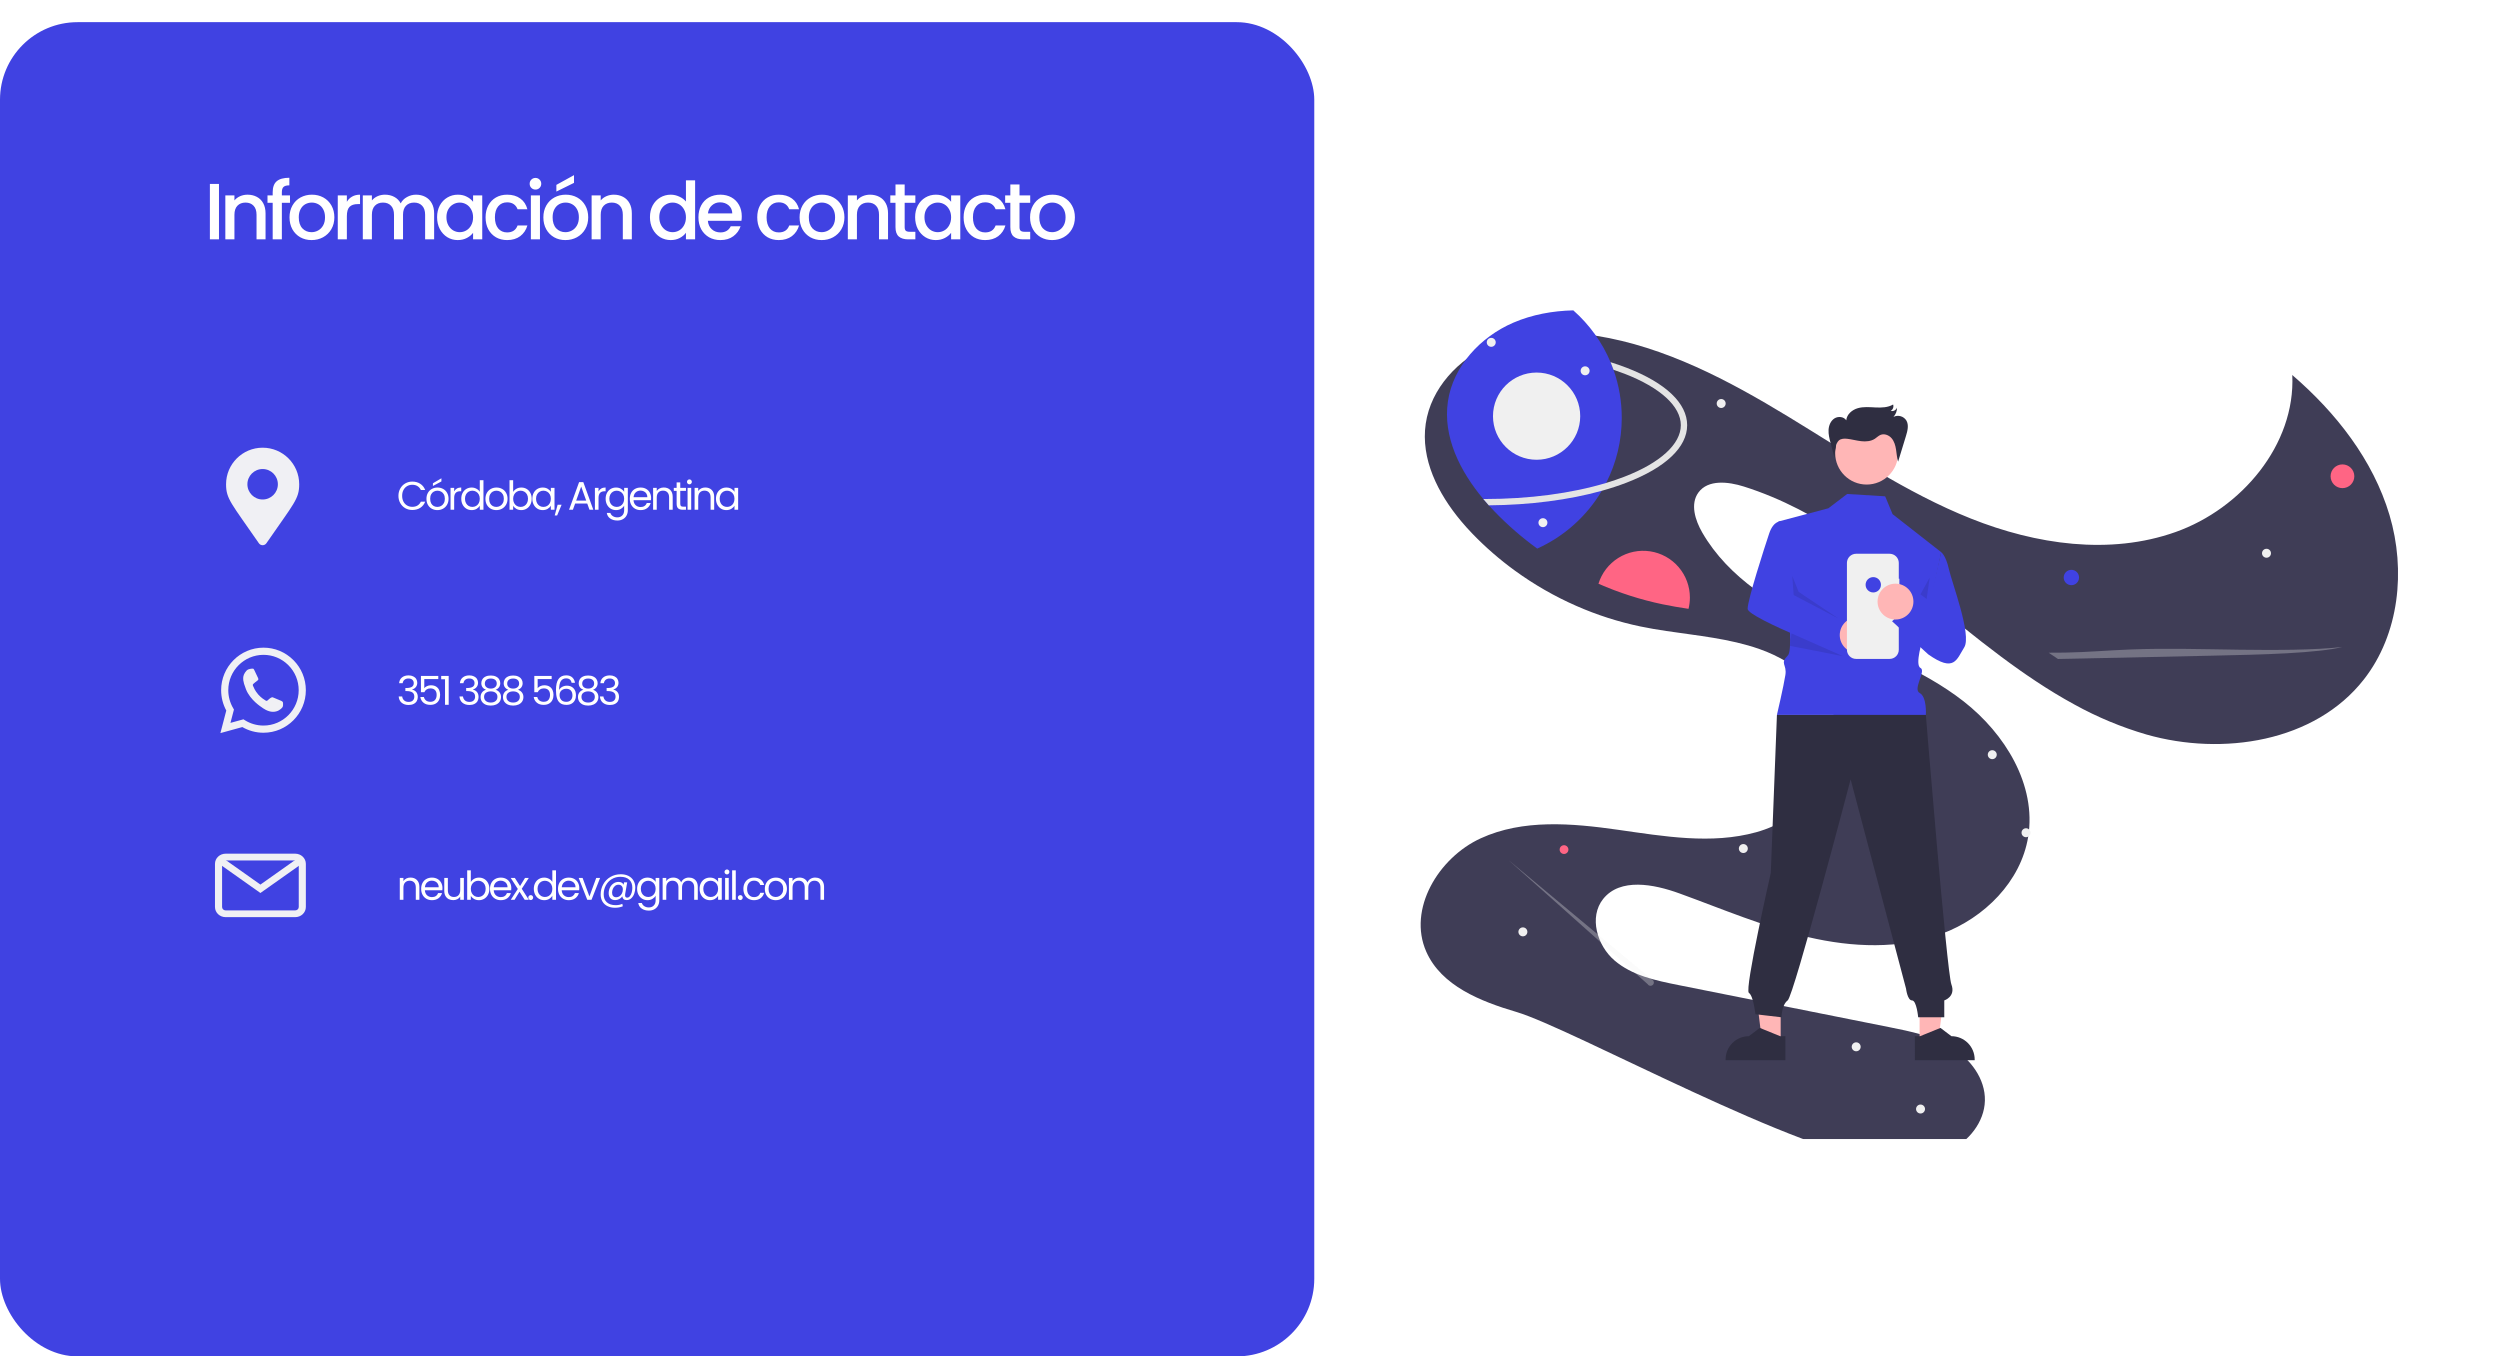 <svg width="1128" height="612" viewBox="0 0 1128 612" fill="none" xmlns="http://www.w3.org/2000/svg">
<g filter="url(#filter0_d)">
<rect x="10" width="1118" height="602" rx="35" fill="white"/>
<rect x="10" width="593" height="602" rx="35" fill="#4042E2"/>
<g clip-path="url(#clip0)" filter="url(#filter1_d)">
<g filter="url(#filter2_d)">
<path d="M1086.57 282.576C1064.51 310.774 1022.9 317.231 988.466 307.41C977.199 304.118 966.33 299.594 956.056 293.92C950.088 290.679 944.262 287.125 938.556 283.337C937.152 282.409 935.748 281.467 934.359 280.506C933.411 279.859 932.467 279.204 931.527 278.541C919.743 270.252 908.421 261.159 897.289 252.118C869.5 229.549 840.95 206.286 806.808 195.518C799.774 193.301 790.674 192.263 786.324 198.221C782.551 203.393 784.854 210.716 788.047 216.264C799.893 236.815 821.395 249.791 842.916 259.769C864.437 269.748 887.233 277.832 905.941 292.421C924.65 307.01 938.932 330.197 935.106 353.603C931.807 373.774 915.336 390.161 896.185 397.304C877.034 404.441 855.675 403.447 835.768 398.812C815.86 394.173 796.961 386.079 777.748 379.103C766.165 374.892 751.021 371.98 743.335 381.615C736.843 389.757 740.575 402.6 748.48 409.375C756.384 416.151 767.083 418.421 777.292 420.458C808.988 426.786 840.684 433.113 872.38 439.438C882.103 441.375 892.054 443.402 900.525 448.56C908.997 453.713 915.831 462.716 915.588 472.628C915.346 482.396 908.193 491.028 899.426 495.353C890.665 499.674 880.546 500.34 870.785 499.874C834.207 498.123 729.338 440.019 704.186 432.591C688.024 427.823 670.353 420.819 663.538 405.412C655.052 386.231 669.016 363.025 688.076 354.265C707.132 345.5 729.224 347.441 749.993 350.391C770.762 353.342 792.216 357.096 812.433 351.491C832.65 345.885 851.173 327.613 849.179 306.734C847.442 288.567 831.075 274.877 813.851 268.844C800.369 264.119 786.025 262.834 771.861 260.707C767.93 260.122 764.014 259.465 760.135 258.656C750.201 256.575 740.512 253.466 731.223 249.377C721.475 245.096 712.215 239.783 703.601 233.527C696.73 228.545 690.309 222.971 684.412 216.869C683.512 215.936 682.622 214.983 681.742 214.009C680.904 213.076 680.076 212.125 679.267 211.154C668.74 198.578 660.963 183.089 663.295 167.13C665.622 151.213 678.03 137.962 692.802 131.595C701.34 127.917 710.549 126.27 719.872 126.032C726.689 125.896 733.505 126.387 740.232 127.498C771.362 132.475 799.888 147.597 826.83 163.97C853.767 180.344 880.018 198.316 909.301 209.988C938.585 221.665 971.918 226.609 1001.62 216.05C1031.33 205.496 1055.74 176.699 1054.28 145.213C1073.99 162.177 1090.73 183.499 1098.15 208.413C1105.56 233.327 1102.58 262.096 1086.57 282.576Z" fill="#3F3D56"/>
</g>
<path d="M944.604 250.035C946.517 250.035 948.068 248.485 948.068 246.572C948.068 244.66 946.517 243.109 944.604 243.109C942.691 243.109 941.14 244.66 941.14 246.572C941.14 248.485 942.691 250.035 944.604 250.035Z" fill="#4042E2"/>
<path d="M1066.91 206.247C1069.87 206.247 1072.27 203.85 1072.27 200.893C1072.27 197.936 1069.87 195.539 1066.91 195.539C1063.96 195.539 1061.56 197.936 1061.56 200.893C1061.56 203.85 1063.96 206.247 1066.91 206.247Z" fill="#FF6584"/>
<path d="M715.688 371.315C716.781 371.315 717.667 370.429 717.667 369.337C717.667 368.244 716.781 367.358 715.688 367.358C714.595 367.358 713.709 368.244 713.709 369.337C713.709 370.429 714.595 371.315 715.688 371.315Z" fill="#FF6584"/>
<path d="M772.48 255.615C772.481 257.331 772.274 259.04 771.862 260.706C767.93 260.121 764.014 259.464 760.135 258.655C750.201 256.574 740.512 253.465 731.223 249.376C732.717 244.554 735.89 240.428 740.168 237.746C744.445 235.063 749.542 234.003 754.534 234.758C759.527 235.513 764.083 238.033 767.375 241.859C770.668 245.686 772.479 250.567 772.48 255.615Z" fill="#FF6584"/>
<path d="M1032.65 237.652C1033.77 237.652 1034.67 236.746 1034.67 235.629C1034.67 234.511 1033.77 233.605 1032.65 233.605C1031.53 233.605 1030.62 234.511 1030.62 235.629C1030.62 236.746 1031.53 237.652 1032.65 237.652Z" fill="#F0F0F0"/>
<path d="M847.517 460.34C848.635 460.34 849.541 459.435 849.541 458.317C849.541 457.2 848.635 456.294 847.517 456.294C846.399 456.294 845.493 457.2 845.493 458.317C845.493 459.435 846.399 460.34 847.517 460.34Z" fill="#F0F0F0"/>
<path d="M876.548 488.415C877.665 488.415 878.571 487.509 878.571 486.391C878.571 485.274 877.665 484.368 876.548 484.368C875.43 484.368 874.524 485.274 874.524 486.391C874.524 487.509 875.43 488.415 876.548 488.415Z" fill="#F0F0F0"/>
<path d="M697.127 408.475C698.245 408.475 699.151 407.569 699.151 406.452C699.151 405.335 698.245 404.429 697.127 404.429C696.01 404.429 695.104 405.335 695.104 406.452C695.104 407.569 696.01 408.475 697.127 408.475Z" fill="#F0F0F0"/>
<path d="M796.594 370.884C797.711 370.884 798.617 369.979 798.617 368.861C798.617 367.744 797.711 366.838 796.594 366.838C795.476 366.838 794.57 367.744 794.57 368.861C794.57 369.979 795.476 370.884 796.594 370.884Z" fill="#F0F0F0"/>
<path d="M786.6 170.084C787.717 170.084 788.623 169.178 788.623 168.06C788.623 166.943 787.717 166.037 786.6 166.037C785.482 166.037 784.576 166.943 784.576 168.06C784.576 169.178 785.482 170.084 786.6 170.084Z" fill="#F0F0F0"/>
<path d="M908.91 328.535C910.028 328.535 910.934 327.629 910.934 326.512C910.934 325.395 910.028 324.489 908.91 324.489C907.793 324.489 906.887 325.395 906.887 326.512C906.887 327.629 907.793 328.535 908.91 328.535Z" fill="#F0F0F0"/>
<path d="M924.14 363.747C925.257 363.747 926.163 362.841 926.163 361.724C926.163 360.606 925.257 359.701 924.14 359.701C923.022 359.701 922.116 360.606 922.116 361.724C922.116 362.841 923.022 363.747 924.14 363.747Z" fill="#F0F0F0"/>
<path d="M741.736 174.518C741.751 184.734 739.336 194.806 734.692 203.906C734.078 205.105 733.428 206.283 732.741 207.441C725.94 218.924 715.765 228.032 703.601 233.526C696.73 228.544 690.309 222.97 684.412 216.867C683.512 215.935 682.622 214.981 681.742 214.008C680.904 213.075 680.076 212.123 679.267 211.153C668.74 198.576 660.963 183.088 663.295 167.129C665.622 151.212 678.03 137.96 692.802 131.594C701.34 127.916 710.549 126.269 719.872 126.031C727.162 132.468 732.909 140.463 736.686 149.423C737.162 150.551 737.6 151.693 738.014 152.849C740.484 159.806 741.743 167.136 741.736 174.518Z" fill="#4042E2"/>
<path d="M771.243 177.849C771.243 187.761 761.563 196.954 743.982 203.744C740.465 205.105 736.701 206.337 732.741 207.441C717.921 211.572 700.283 213.86 681.742 214.008C680.904 213.075 680.076 212.124 679.267 211.153C679.467 211.158 679.667 211.158 679.867 211.158C700.003 211.158 719.106 208.607 734.692 203.906C737.572 203.035 740.332 202.093 742.954 201.08C759.116 194.841 768.387 186.372 768.387 177.849C768.387 169.327 759.116 160.862 742.954 154.619C741.355 154.001 739.709 153.411 738.014 152.849C737.6 151.693 737.162 150.551 736.686 149.423C739.218 150.213 741.65 151.057 743.982 151.955C761.563 158.745 771.243 167.943 771.243 177.849Z" fill="#E4E4E4"/>
<path d="M682.85 142.485C683.967 142.485 684.873 141.58 684.873 140.462C684.873 139.345 683.967 138.439 682.85 138.439C681.732 138.439 680.826 139.345 680.826 140.462C680.826 141.58 681.732 142.485 682.85 142.485Z" fill="#F0F0F0"/>
<path d="M725.206 155.333C726.324 155.333 727.23 154.427 727.23 153.31C727.23 152.192 726.324 151.287 725.206 151.287C724.089 151.287 723.183 152.192 723.183 153.31C723.183 154.427 724.089 155.333 725.206 155.333Z" fill="#F0F0F0"/>
<path d="M703.314 193.445C714.182 193.445 722.993 184.637 722.993 173.771C722.993 162.904 714.182 154.096 703.314 154.096C692.446 154.096 683.636 162.904 683.636 173.771C683.636 184.637 692.446 193.445 703.314 193.445Z" fill="#F0F0F0"/>
<path opacity="0.3" d="M1066.73 277.902C1062.31 279.206 1052.57 280.167 1041.86 280.757C1031.16 281.343 1019.42 281.6 1007.83 281.847C987.533 282.285 967.241 282.724 946.951 283.165C944.162 283.227 941.364 283.284 938.556 283.336C937.152 282.408 935.748 281.466 934.359 280.505C936.848 280.519 939.337 280.505 941.807 280.458C952.358 280.248 961.291 279.425 971.466 279.035C987.123 278.431 1004.03 278.906 1020.35 279.149C1036.67 279.396 1055.26 279.306 1066.73 277.902Z" fill="#F0F0F0"/>
<path opacity="0.3" d="M755.271 427.899L690.584 374.02L753.427 430.057C753.548 430.262 753.717 430.435 753.919 430.561C754.121 430.688 754.35 430.765 754.588 430.785C754.825 430.806 755.064 430.769 755.285 430.679C755.505 430.588 755.701 430.447 755.856 430.265C756.011 430.084 756.12 429.869 756.175 429.637C756.23 429.405 756.229 429.163 756.172 428.932C756.115 428.7 756.003 428.486 755.847 428.306C755.69 428.127 755.493 427.987 755.271 427.899H755.271Z" fill="#F0F0F0"/>
<path d="M706.17 223.853C707.287 223.853 708.193 222.947 708.193 221.829C708.193 220.712 707.287 219.806 706.17 219.806C705.052 219.806 704.146 220.712 704.146 221.829C704.146 222.947 705.052 223.853 706.17 223.853Z" fill="#F0F0F0"/>
<path d="M876.123 456.262L884.492 456.261L888.474 423.982L876.121 423.983L876.123 456.262Z" fill="#FFB6B6"/>
<path d="M873.987 453.529L876.343 453.529L885.541 449.789L890.471 453.528H890.472C893.258 453.529 895.93 454.635 897.9 456.605C899.87 458.574 900.976 461.246 900.977 464.031V464.372L873.988 464.373L873.987 453.529Z" fill="#2F2E41"/>
<path d="M813.44 456.262L805.07 456.261L801.088 423.982L813.441 423.983L813.44 456.262Z" fill="#FFB6B6"/>
<path d="M815.575 464.373L788.586 464.372V464.031C788.586 461.246 789.693 458.574 791.663 456.605C793.633 454.635 796.305 453.529 799.091 453.528H799.092L804.021 449.789L813.219 453.529L815.575 453.529L815.575 464.373Z" fill="#2F2E41"/>
<path d="M843.431 208.884L834.956 215.336L812.443 221.297C812.443 221.297 820.51 277.902 816.702 281.709C812.895 285.516 816.329 285.618 815.564 290.563C814.799 295.508 811.75 308.564 811.75 308.564H878.944C878.944 308.564 879.485 300.45 876.173 298.693C872.86 296.935 879.226 288.734 876.519 287.363C873.812 285.991 877.62 274.096 877.62 274.096L885.871 235.149L863.924 217.981L860.586 209.941L843.431 208.884Z" fill="#4042E2"/>
<path d="M854.006 259.466C855.625 259.466 856.938 258.153 856.938 256.534C856.938 254.915 855.625 253.602 854.006 253.602C852.386 253.602 851.073 254.915 851.073 256.534C851.073 258.153 852.386 259.466 854.006 259.466Z" fill="#F2F2F2"/>
<path d="M811.75 308.564L808.979 379.901C808.979 379.901 797.015 432.59 799.093 433.975C801.172 435.36 802.052 443.62 802.052 443.62L813.828 445.005C813.828 445.005 813.828 439.464 816.599 437.386C819.37 435.308 845 337.653 845 337.653L870.005 432.072C870.005 432.072 870.631 437.386 872.709 437.386C874.787 437.386 875.48 445.005 875.48 445.005H887.256V437.386C887.256 437.386 892.548 435.709 890.469 430.168C888.391 424.627 878.944 308.564 878.944 308.564H811.75Z" fill="#2F2E41"/>
<path d="M852.232 204.633C860.074 204.633 866.432 198.276 866.432 190.435C866.432 182.594 860.074 176.237 852.232 176.237C844.389 176.237 838.031 182.594 838.031 190.435C838.031 198.276 844.389 204.633 852.232 204.633Z" fill="#FFB6B6"/>
<path opacity="0.1" d="M876.519 254.196L879.29 256.274L880.675 246.577L876.519 254.196Z" fill="black"/>
<path d="M813.771 221.243C813.771 221.243 810.307 220.55 808.229 226.783C806.151 233.017 798.531 256.565 798.531 260.72C798.531 264.876 845.985 283.211 845.985 283.211L841.047 265.893L819.312 254.487L813.771 221.243Z" fill="#4042E2"/>
<path d="M848.186 280.644C852.654 280.644 856.276 277.022 856.276 272.554C856.276 268.087 852.654 264.465 848.186 264.465C843.717 264.465 840.095 268.087 840.095 272.554C840.095 277.022 843.717 280.644 848.186 280.644Z" fill="#FFB6B6"/>
<path opacity="0.1" d="M818.679 245.908L819.312 254.486L839.411 265.034L821.534 253.045L818.679 245.908Z" fill="black"/>
<path d="M866.995 247.131H866.735V239.99C866.735 239.447 866.628 238.909 866.42 238.408C866.212 237.907 865.908 237.451 865.524 237.067C865.14 236.683 864.684 236.379 864.183 236.171C863.681 235.963 863.144 235.856 862.601 235.856H847.468C846.925 235.856 846.388 235.963 845.886 236.171C845.384 236.379 844.929 236.683 844.545 237.067C844.161 237.451 843.856 237.906 843.649 238.408C843.441 238.909 843.334 239.447 843.334 239.99V279.168C843.334 279.711 843.441 280.248 843.649 280.75C843.856 281.251 844.161 281.707 844.545 282.091C844.929 282.474 845.384 282.779 845.886 282.987C846.387 283.194 846.925 283.301 847.468 283.301H862.601C863.144 283.301 863.681 283.194 864.183 282.987C864.684 282.779 865.14 282.474 865.524 282.091C865.908 281.707 866.212 281.251 866.42 280.75C866.628 280.248 866.735 279.711 866.735 279.168V252.214H866.995V247.131Z" fill="#F0F0F0"/>
<path d="M885.871 235.149C885.871 235.149 887.949 236.535 889.334 242.768C890.72 249.001 899.725 272.549 896.261 278.09C892.798 283.631 891.775 289.545 879.999 281.233L863.704 266.316L875.48 255.235L880.329 258.698L885.871 235.149Z" fill="#4042E2"/>
<path d="M855.219 253.318C857.132 253.318 858.683 251.768 858.683 249.855C858.683 247.943 857.132 246.392 855.219 246.392C853.306 246.392 851.756 247.943 851.756 249.855C851.756 251.768 853.306 253.318 855.219 253.318Z" fill="#4042E2"/>
<path d="M865.246 265.531C869.714 265.531 873.336 261.909 873.336 257.442C873.336 252.974 869.714 249.353 865.246 249.353C860.777 249.353 857.155 252.974 857.155 257.442C857.155 261.909 860.777 265.531 865.246 265.531Z" fill="#FFB6B6"/>
<path opacity="0.1" d="M818.297 271.799L841.523 282.071L817.652 277.407L818.297 271.799Z" fill="black"/>
<path d="M837.905 193.264L835.955 185.845C835.446 183.91 834.933 181.935 835.048 179.936C835.162 177.938 836.01 175.876 837.693 174.794C839.377 173.711 841.948 173.967 843.031 175.65C843.237 172.962 845.682 170.895 848.276 170.163C850.871 169.431 853.625 169.72 856.318 169.844C859.011 169.967 861.853 169.881 864.178 168.516C864.355 169.047 864.343 169.623 864.145 170.147C863.946 170.67 863.573 171.11 863.088 171.39C863.666 171.548 864.282 171.48 864.812 171.201C865.341 170.922 865.745 170.451 865.941 169.886C865.959 171.442 865.384 172.947 864.332 174.095C865.335 173.597 866.487 173.49 867.565 173.795C868.642 174.1 869.567 174.795 870.16 175.745C871.346 177.8 870.682 180.382 869.988 182.652L866.426 194.302C865.886 192.531 865.784 190.661 865.495 188.832C865.206 187.004 864.692 185.136 863.485 183.732C862.277 182.329 860.227 181.516 858.511 182.213C857.548 182.604 856.815 183.397 855.946 183.966C854.163 185.135 851.895 185.302 849.776 185.065C847.658 184.827 845.593 184.224 843.475 183.983C842.149 183.832 840.669 183.872 839.668 184.755C838.98 185.47 838.526 186.377 838.365 187.357C837.893 189.308 837.707 191.318 837.814 193.324" fill="#2F2E41"/>
</g>
<path d="M108.804 72.98V98H104.7V72.98H108.804ZM121.68 77.84C123.24 77.84 124.632 78.164 125.856 78.812C127.104 79.46 128.076 80.42 128.772 81.692C129.468 82.964 129.816 84.5 129.816 86.3V98H125.748V86.912C125.748 85.136 125.304 83.78 124.416 82.844C123.528 81.884 122.316 81.404 120.78 81.404C119.244 81.404 118.02 81.884 117.108 82.844C116.22 83.78 115.776 85.136 115.776 86.912V98H111.672V78.164H115.776V80.432C116.448 79.616 117.3 78.98 118.332 78.524C119.388 78.068 120.504 77.84 121.68 77.84ZM140.847 81.512H137.175V98H133.035V81.512H130.695V78.164H133.035V76.76C133.035 74.48 133.635 72.824 134.835 71.792C136.059 70.736 137.967 70.208 140.559 70.208V73.628C139.311 73.628 138.435 73.868 137.931 74.348C137.427 74.804 137.175 75.608 137.175 76.76V78.164H140.847V81.512ZM150.568 98.324C148.696 98.324 147.004 97.904 145.492 97.064C143.98 96.2 142.792 95 141.928 93.464C141.064 91.904 140.632 90.104 140.632 88.064C140.632 86.048 141.076 84.26 141.964 82.7C142.852 81.14 144.064 79.94 145.6 79.1C147.136 78.26 148.852 77.84 150.748 77.84C152.644 77.84 154.36 78.26 155.896 79.1C157.432 79.94 158.644 81.14 159.532 82.7C160.42 84.26 160.864 86.048 160.864 88.064C160.864 90.08 160.408 91.868 159.496 93.428C158.584 94.988 157.336 96.2 155.752 97.064C154.192 97.904 152.464 98.324 150.568 98.324ZM150.568 94.76C151.624 94.76 152.608 94.508 153.52 94.004C154.456 93.5 155.212 92.744 155.788 91.736C156.364 90.728 156.652 89.504 156.652 88.064C156.652 86.624 156.376 85.412 155.824 84.428C155.272 83.42 154.54 82.664 153.628 82.16C152.716 81.656 151.732 81.404 150.676 81.404C149.62 81.404 148.636 81.656 147.724 82.16C146.836 82.664 146.128 83.42 145.6 84.428C145.072 85.412 144.808 86.624 144.808 88.064C144.808 90.2 145.348 91.856 146.428 93.032C147.532 94.184 148.912 94.76 150.568 94.76ZM166.505 81.044C167.105 80.036 167.897 79.256 168.881 78.704C169.889 78.128 171.077 77.84 172.445 77.84V82.088H171.401C169.793 82.088 168.569 82.496 167.729 83.312C166.913 84.128 166.505 85.544 166.505 87.56V98H162.401V78.164H166.505V81.044ZM197.71 77.84C199.27 77.84 200.662 78.164 201.886 78.812C203.134 79.46 204.106 80.42 204.802 81.692C205.522 82.964 205.882 84.5 205.882 86.3V98H201.814V86.912C201.814 85.136 201.37 83.78 200.482 82.844C199.594 81.884 198.382 81.404 196.846 81.404C195.31 81.404 194.086 81.884 193.174 82.844C192.286 83.78 191.842 85.136 191.842 86.912V98H187.774V86.912C187.774 85.136 187.33 83.78 186.442 82.844C185.554 81.884 184.342 81.404 182.806 81.404C181.27 81.404 180.046 81.884 179.134 82.844C178.246 83.78 177.802 85.136 177.802 86.912V98H173.698V78.164H177.802V80.432C178.474 79.616 179.326 78.98 180.358 78.524C181.39 78.068 182.494 77.84 183.67 77.84C185.254 77.84 186.67 78.176 187.918 78.848C189.166 79.52 190.126 80.492 190.798 81.764C191.398 80.564 192.334 79.616 193.606 78.92C194.878 78.2 196.246 77.84 197.71 77.84ZM207.216 87.992C207.216 86 207.624 84.236 208.44 82.7C209.28 81.164 210.408 79.976 211.824 79.136C213.264 78.272 214.848 77.84 216.576 77.84C218.136 77.84 219.492 78.152 220.644 78.776C221.82 79.376 222.756 80.132 223.452 81.044V78.164H227.592V98H223.452V95.048C222.756 95.984 221.808 96.764 220.608 97.388C219.408 98.012 218.04 98.324 216.504 98.324C214.8 98.324 213.24 97.892 211.824 97.028C210.408 96.14 209.28 94.916 208.44 93.356C207.624 91.772 207.216 89.984 207.216 87.992ZM223.452 88.064C223.452 86.696 223.164 85.508 222.588 84.5C222.036 83.492 221.304 82.724 220.392 82.196C219.48 81.668 218.496 81.404 217.44 81.404C216.384 81.404 215.4 81.668 214.488 82.196C213.576 82.7 212.832 83.456 212.256 84.464C211.704 85.448 211.428 86.624 211.428 87.992C211.428 89.36 211.704 90.56 212.256 91.592C212.832 92.624 213.576 93.416 214.488 93.968C215.424 94.496 216.408 94.76 217.44 94.76C218.496 94.76 219.48 94.496 220.392 93.968C221.304 93.44 222.036 92.672 222.588 91.664C223.164 90.632 223.452 89.432 223.452 88.064ZM229.094 88.064C229.094 86.024 229.502 84.236 230.318 82.7C231.158 81.14 232.31 79.94 233.774 79.1C235.238 78.26 236.918 77.84 238.814 77.84C241.214 77.84 243.194 78.416 244.754 79.568C246.338 80.696 247.406 82.316 247.958 84.428H243.53C243.17 83.444 242.594 82.676 241.802 82.124C241.01 81.572 240.014 81.296 238.814 81.296C237.134 81.296 235.79 81.896 234.782 83.096C233.798 84.272 233.306 85.928 233.306 88.064C233.306 90.2 233.798 91.868 234.782 93.068C235.79 94.268 237.134 94.868 238.814 94.868C241.19 94.868 242.762 93.824 243.53 91.736H247.958C247.382 93.752 246.302 95.36 244.718 96.56C243.134 97.736 241.166 98.324 238.814 98.324C236.918 98.324 235.238 97.904 233.774 97.064C232.31 96.2 231.158 95 230.318 93.464C229.502 91.904 229.094 90.104 229.094 88.064ZM251.616 75.536C250.872 75.536 250.248 75.284 249.744 74.78C249.24 74.276 248.988 73.652 248.988 72.908C248.988 72.164 249.24 71.54 249.744 71.036C250.248 70.532 250.872 70.28 251.616 70.28C252.336 70.28 252.948 70.532 253.452 71.036C253.956 71.54 254.208 72.164 254.208 72.908C254.208 73.652 253.956 74.276 253.452 74.78C252.948 75.284 252.336 75.536 251.616 75.536ZM253.632 78.164V98H249.528V78.164H253.632ZM265.104 98.324C263.232 98.324 261.54 97.904 260.028 97.064C258.516 96.2 257.328 95 256.464 93.464C255.6 91.904 255.168 90.104 255.168 88.064C255.168 86.048 255.612 84.26 256.5 82.7C257.388 81.14 258.6 79.94 260.136 79.1C261.672 78.26 263.388 77.84 265.284 77.84C267.18 77.84 268.896 78.26 270.432 79.1C271.968 79.94 273.18 81.14 274.068 82.7C274.956 84.26 275.4 86.048 275.4 88.064C275.4 90.08 274.944 91.868 274.032 93.428C273.12 94.988 271.872 96.2 270.288 97.064C268.728 97.904 267 98.324 265.104 98.324ZM265.104 94.76C266.16 94.76 267.144 94.508 268.056 94.004C268.992 93.5 269.748 92.744 270.324 91.736C270.9 90.728 271.188 89.504 271.188 88.064C271.188 86.624 270.912 85.412 270.36 84.428C269.808 83.42 269.076 82.664 268.164 82.16C267.252 81.656 266.268 81.404 265.212 81.404C264.156 81.404 263.172 81.656 262.26 82.16C261.372 82.664 260.664 83.42 260.136 84.428C259.608 85.412 259.344 86.624 259.344 88.064C259.344 90.2 259.884 91.856 260.964 93.032C262.068 94.184 263.448 94.76 265.104 94.76ZM268.992 72.512L261.036 76.436V73.412L268.992 69.02V72.512ZM286.946 77.84C288.506 77.84 289.898 78.164 291.122 78.812C292.37 79.46 293.342 80.42 294.038 81.692C294.734 82.964 295.082 84.5 295.082 86.3V98H291.014V86.912C291.014 85.136 290.57 83.78 289.682 82.844C288.794 81.884 287.582 81.404 286.046 81.404C284.51 81.404 283.286 81.884 282.374 82.844C281.486 83.78 281.042 85.136 281.042 86.912V98H276.938V78.164H281.042V80.432C281.714 79.616 282.566 78.98 283.598 78.524C284.654 78.068 285.77 77.84 286.946 77.84ZM303.26 87.992C303.26 86 303.668 84.236 304.484 82.7C305.324 81.164 306.452 79.976 307.868 79.136C309.308 78.272 310.904 77.84 312.656 77.84C313.952 77.84 315.224 78.128 316.472 78.704C317.744 79.256 318.752 80 319.496 80.936V71.36H323.636V98H319.496V95.012C318.824 95.972 317.888 96.764 316.688 97.388C315.512 98.012 314.156 98.324 312.62 98.324C310.892 98.324 309.308 97.892 307.868 97.028C306.452 96.14 305.324 94.916 304.484 93.356C303.668 91.772 303.26 89.984 303.26 87.992ZM319.496 88.064C319.496 86.696 319.208 85.508 318.632 84.5C318.08 83.492 317.348 82.724 316.436 82.196C315.524 81.668 314.54 81.404 313.484 81.404C312.428 81.404 311.444 81.668 310.532 82.196C309.62 82.7 308.876 83.456 308.3 84.464C307.748 85.448 307.472 86.624 307.472 87.992C307.472 89.36 307.748 90.56 308.3 91.592C308.876 92.624 309.62 93.416 310.532 93.968C311.468 94.496 312.452 94.76 313.484 94.76C314.54 94.76 315.524 94.496 316.436 93.968C317.348 93.44 318.08 92.672 318.632 91.664C319.208 90.632 319.496 89.432 319.496 88.064ZM344.686 87.596C344.686 88.34 344.638 89.012 344.542 89.612H329.386C329.506 91.196 330.094 92.468 331.15 93.428C332.206 94.388 333.502 94.868 335.038 94.868C337.246 94.868 338.806 93.944 339.718 92.096H344.146C343.546 93.92 342.454 95.42 340.87 96.596C339.31 97.748 337.366 98.324 335.038 98.324C333.142 98.324 331.438 97.904 329.926 97.064C328.438 96.2 327.262 95 326.398 93.464C325.558 91.904 325.138 90.104 325.138 88.064C325.138 86.024 325.546 84.236 326.362 82.7C327.202 81.14 328.366 79.94 329.854 79.1C331.366 78.26 333.094 77.84 335.038 77.84C336.91 77.84 338.578 78.248 340.042 79.064C341.506 79.88 342.646 81.032 343.462 82.52C344.278 83.984 344.686 85.676 344.686 87.596ZM340.402 86.3C340.378 84.788 339.838 83.576 338.782 82.664C337.726 81.752 336.418 81.296 334.858 81.296C333.442 81.296 332.23 81.752 331.222 82.664C330.214 83.552 329.614 84.764 329.422 86.3H340.402ZM351.669 88.064C351.669 86.024 352.077 84.236 352.893 82.7C353.733 81.14 354.885 79.94 356.349 79.1C357.813 78.26 359.493 77.84 361.389 77.84C363.789 77.84 365.769 78.416 367.329 79.568C368.913 80.696 369.981 82.316 370.533 84.428H366.105C365.745 83.444 365.169 82.676 364.377 82.124C363.585 81.572 362.589 81.296 361.389 81.296C359.709 81.296 358.365 81.896 357.357 83.096C356.373 84.272 355.881 85.928 355.881 88.064C355.881 90.2 356.373 91.868 357.357 93.068C358.365 94.268 359.709 94.868 361.389 94.868C363.765 94.868 365.337 93.824 366.105 91.736H370.533C369.957 93.752 368.877 95.36 367.293 96.56C365.709 97.736 363.741 98.324 361.389 98.324C359.493 98.324 357.813 97.904 356.349 97.064C354.885 96.2 353.733 95 352.893 93.464C352.077 91.904 351.669 90.104 351.669 88.064ZM380.707 98.324C378.835 98.324 377.143 97.904 375.631 97.064C374.119 96.2 372.931 95 372.067 93.464C371.203 91.904 370.771 90.104 370.771 88.064C370.771 86.048 371.215 84.26 372.103 82.7C372.991 81.14 374.203 79.94 375.739 79.1C377.275 78.26 378.991 77.84 380.887 77.84C382.783 77.84 384.499 78.26 386.035 79.1C387.571 79.94 388.783 81.14 389.671 82.7C390.559 84.26 391.003 86.048 391.003 88.064C391.003 90.08 390.547 91.868 389.635 93.428C388.723 94.988 387.475 96.2 385.891 97.064C384.331 97.904 382.603 98.324 380.707 98.324ZM380.707 94.76C381.763 94.76 382.747 94.508 383.659 94.004C384.595 93.5 385.351 92.744 385.927 91.736C386.503 90.728 386.791 89.504 386.791 88.064C386.791 86.624 386.515 85.412 385.963 84.428C385.411 83.42 384.679 82.664 383.767 82.16C382.855 81.656 381.871 81.404 380.815 81.404C379.759 81.404 378.775 81.656 377.863 82.16C376.975 82.664 376.267 83.42 375.739 84.428C375.211 85.412 374.947 86.624 374.947 88.064C374.947 90.2 375.487 91.856 376.567 93.032C377.671 94.184 379.051 94.76 380.707 94.76ZM402.548 77.84C404.108 77.84 405.5 78.164 406.724 78.812C407.972 79.46 408.944 80.42 409.64 81.692C410.336 82.964 410.684 84.5 410.684 86.3V98H406.616V86.912C406.616 85.136 406.172 83.78 405.284 82.844C404.396 81.884 403.184 81.404 401.648 81.404C400.112 81.404 398.888 81.884 397.976 82.844C397.088 83.78 396.644 85.136 396.644 86.912V98H392.54V78.164H396.644V80.432C397.316 79.616 398.168 78.98 399.2 78.524C400.256 78.068 401.372 77.84 402.548 77.84ZM418.187 81.512V92.492C418.187 93.236 418.355 93.776 418.691 94.112C419.051 94.424 419.651 94.58 420.491 94.58H423.011V98H419.771C417.923 98 416.507 97.568 415.523 96.704C414.539 95.84 414.047 94.436 414.047 92.492V81.512H411.707V78.164H414.047V73.232H418.187V78.164H423.011V81.512H418.187ZM422.905 87.992C422.905 86 423.313 84.236 424.129 82.7C424.969 81.164 426.097 79.976 427.513 79.136C428.953 78.272 430.537 77.84 432.265 77.84C433.825 77.84 435.181 78.152 436.333 78.776C437.509 79.376 438.445 80.132 439.141 81.044V78.164H443.281V98H439.141V95.048C438.445 95.984 437.497 96.764 436.297 97.388C435.097 98.012 433.729 98.324 432.193 98.324C430.489 98.324 428.929 97.892 427.513 97.028C426.097 96.14 424.969 94.916 424.129 93.356C423.313 91.772 422.905 89.984 422.905 87.992ZM439.141 88.064C439.141 86.696 438.853 85.508 438.277 84.5C437.725 83.492 436.993 82.724 436.081 82.196C435.169 81.668 434.185 81.404 433.129 81.404C432.073 81.404 431.089 81.668 430.177 82.196C429.265 82.7 428.521 83.456 427.945 84.464C427.393 85.448 427.117 86.624 427.117 87.992C427.117 89.36 427.393 90.56 427.945 91.592C428.521 92.624 429.265 93.416 430.177 93.968C431.113 94.496 432.097 94.76 433.129 94.76C434.185 94.76 435.169 94.496 436.081 93.968C436.993 93.44 437.725 92.672 438.277 91.664C438.853 90.632 439.141 89.432 439.141 88.064ZM444.784 88.064C444.784 86.024 445.192 84.236 446.008 82.7C446.848 81.14 448 79.94 449.464 79.1C450.928 78.26 452.608 77.84 454.504 77.84C456.904 77.84 458.884 78.416 460.444 79.568C462.028 80.696 463.096 82.316 463.648 84.428H459.22C458.86 83.444 458.284 82.676 457.492 82.124C456.7 81.572 455.704 81.296 454.504 81.296C452.824 81.296 451.48 81.896 450.472 83.096C449.488 84.272 448.996 85.928 448.996 88.064C448.996 90.2 449.488 91.868 450.472 93.068C451.48 94.268 452.824 94.868 454.504 94.868C456.88 94.868 458.452 93.824 459.22 91.736H463.648C463.072 93.752 461.992 95.36 460.408 96.56C458.824 97.736 456.856 98.324 454.504 98.324C452.608 98.324 450.928 97.904 449.464 97.064C448 96.2 446.848 95 446.008 93.464C445.192 91.904 444.784 90.104 444.784 88.064ZM470.005 81.512V92.492C470.005 93.236 470.173 93.776 470.509 94.112C470.869 94.424 471.469 94.58 472.309 94.58H474.829V98H471.589C469.741 98 468.325 97.568 467.341 96.704C466.357 95.84 465.865 94.436 465.865 92.492V81.512H463.525V78.164H465.865V73.232H470.005V78.164H474.829V81.512H470.005ZM484.696 98.324C482.824 98.324 481.132 97.904 479.62 97.064C478.108 96.2 476.92 95 476.056 93.464C475.192 91.904 474.76 90.104 474.76 88.064C474.76 86.048 475.204 84.26 476.092 82.7C476.98 81.14 478.192 79.94 479.728 79.1C481.264 78.26 482.98 77.84 484.876 77.84C486.772 77.84 488.488 78.26 490.024 79.1C491.56 79.94 492.772 81.14 493.66 82.7C494.548 84.26 494.992 86.048 494.992 88.064C494.992 90.08 494.536 91.868 493.624 93.428C492.712 94.988 491.464 96.2 489.88 97.064C488.32 97.904 486.592 98.324 484.696 98.324ZM484.696 94.76C485.752 94.76 486.736 94.508 487.648 94.004C488.584 93.5 489.34 92.744 489.916 91.736C490.492 90.728 490.78 89.504 490.78 88.064C490.78 86.624 490.504 85.412 489.952 84.428C489.4 83.42 488.668 82.664 487.756 82.16C486.844 81.656 485.86 81.404 484.804 81.404C483.748 81.404 482.764 81.656 481.852 82.16C480.964 82.664 480.256 83.42 479.728 84.428C479.2 85.412 478.936 86.624 478.936 88.064C478.936 90.2 479.476 91.856 480.556 93.032C481.66 94.184 483.04 94.76 484.696 94.76Z" fill="white"/>
<path d="M189.774 213.718C189.774 212.494 190.05 211.396 190.602 210.424C191.154 209.44 191.904 208.672 192.852 208.12C193.812 207.568 194.874 207.292 196.038 207.292C197.406 207.292 198.6 207.622 199.62 208.282C200.64 208.942 201.384 209.878 201.852 211.09H199.89C199.542 210.334 199.038 209.752 198.378 209.344C197.73 208.936 196.95 208.732 196.038 208.732C195.162 208.732 194.376 208.936 193.68 209.344C192.984 209.752 192.438 210.334 192.042 211.09C191.646 211.834 191.448 212.71 191.448 213.718C191.448 214.714 191.646 215.59 192.042 216.346C192.438 217.09 192.984 217.666 193.68 218.074C194.376 218.482 195.162 218.686 196.038 218.686C196.95 218.686 197.73 218.488 198.378 218.092C199.038 217.684 199.542 217.102 199.89 216.346H201.852C201.384 217.546 200.64 218.476 199.62 219.136C198.6 219.784 197.406 220.108 196.038 220.108C194.874 220.108 193.812 219.838 192.852 219.298C191.904 218.746 191.154 217.984 190.602 217.012C190.05 216.04 189.774 214.942 189.774 213.718ZM207.332 220.162C206.408 220.162 205.568 219.952 204.812 219.532C204.068 219.112 203.48 218.518 203.048 217.75C202.628 216.97 202.418 216.07 202.418 215.05C202.418 214.042 202.634 213.154 203.066 212.386C203.51 211.606 204.11 211.012 204.866 210.604C205.622 210.184 206.468 209.974 207.404 209.974C208.34 209.974 209.186 210.184 209.942 210.604C210.698 211.012 211.292 211.6 211.724 212.368C212.168 213.136 212.39 214.03 212.39 215.05C212.39 216.07 212.162 216.97 211.706 217.75C211.262 218.518 210.656 219.112 209.888 219.532C209.12 219.952 208.268 220.162 207.332 220.162ZM207.332 218.722C207.92 218.722 208.472 218.584 208.988 218.308C209.504 218.032 209.918 217.618 210.23 217.066C210.554 216.514 210.716 215.842 210.716 215.05C210.716 214.258 210.56 213.586 210.248 213.034C209.936 212.482 209.528 212.074 209.024 211.81C208.52 211.534 207.974 211.396 207.386 211.396C206.786 211.396 206.234 211.534 205.73 211.81C205.238 212.074 204.842 212.482 204.542 213.034C204.242 213.586 204.092 214.258 204.092 215.05C204.092 215.854 204.236 216.532 204.524 217.084C204.824 217.636 205.22 218.05 205.712 218.326C206.204 218.59 206.744 218.722 207.332 218.722ZM209.168 207.22L205.334 209.272V208.048L209.168 205.798V207.22ZM214.922 211.738C215.21 211.174 215.618 210.736 216.146 210.424C216.686 210.112 217.34 209.956 218.108 209.956V211.648H217.676C215.84 211.648 214.922 212.644 214.922 214.636V220H213.284V210.136H214.922V211.738ZM218.127 215.032C218.127 214.024 218.331 213.142 218.739 212.386C219.147 211.618 219.705 211.024 220.413 210.604C221.133 210.184 221.937 209.974 222.825 209.974C223.593 209.974 224.307 210.154 224.967 210.514C225.627 210.862 226.131 211.324 226.479 211.9V206.68H228.135V220H226.479V218.146C226.155 218.734 225.675 219.22 225.039 219.604C224.403 219.976 223.659 220.162 222.807 220.162C221.931 220.162 221.133 219.946 220.413 219.514C219.705 219.082 219.147 218.476 218.739 217.696C218.331 216.916 218.127 216.028 218.127 215.032ZM226.479 215.05C226.479 214.306 226.329 213.658 226.029 213.106C225.729 212.554 225.321 212.134 224.805 211.846C224.301 211.546 223.743 211.396 223.131 211.396C222.519 211.396 221.961 211.54 221.457 211.828C220.953 212.116 220.551 212.536 220.251 213.088C219.951 213.64 219.801 214.288 219.801 215.032C219.801 215.788 219.951 216.448 220.251 217.012C220.551 217.564 220.953 217.99 221.457 218.29C221.961 218.578 222.519 218.722 223.131 218.722C223.743 218.722 224.301 218.578 224.805 218.29C225.321 217.99 225.729 217.564 226.029 217.012C226.329 216.448 226.479 215.794 226.479 215.05ZM233.945 220.162C233.021 220.162 232.181 219.952 231.425 219.532C230.681 219.112 230.093 218.518 229.661 217.75C229.241 216.97 229.031 216.07 229.031 215.05C229.031 214.042 229.247 213.154 229.679 212.386C230.123 211.606 230.723 211.012 231.479 210.604C232.235 210.184 233.081 209.974 234.017 209.974C234.953 209.974 235.799 210.184 236.555 210.604C237.311 211.012 237.905 211.6 238.337 212.368C238.781 213.136 239.003 214.03 239.003 215.05C239.003 216.07 238.775 216.97 238.319 217.75C237.875 218.518 237.269 219.112 236.501 219.532C235.733 219.952 234.881 220.162 233.945 220.162ZM233.945 218.722C234.533 218.722 235.085 218.584 235.601 218.308C236.117 218.032 236.531 217.618 236.843 217.066C237.167 216.514 237.329 215.842 237.329 215.05C237.329 214.258 237.173 213.586 236.861 213.034C236.549 212.482 236.141 212.074 235.637 211.81C235.133 211.534 234.587 211.396 233.999 211.396C233.399 211.396 232.847 211.534 232.343 211.81C231.851 212.074 231.455 212.482 231.155 213.034C230.855 213.586 230.705 214.258 230.705 215.05C230.705 215.854 230.849 216.532 231.137 217.084C231.437 217.636 231.833 218.05 232.325 218.326C232.817 218.59 233.357 218.722 233.945 218.722ZM241.535 211.972C241.871 211.384 242.363 210.904 243.011 210.532C243.659 210.16 244.397 209.974 245.225 209.974C246.113 209.974 246.911 210.184 247.619 210.604C248.327 211.024 248.885 211.618 249.293 212.386C249.701 213.142 249.905 214.024 249.905 215.032C249.905 216.028 249.701 216.916 249.293 217.696C248.885 218.476 248.321 219.082 247.601 219.514C246.893 219.946 246.101 220.162 245.225 220.162C244.373 220.162 243.623 219.976 242.975 219.604C242.339 219.232 241.859 218.758 241.535 218.182V220H239.897V206.68H241.535V211.972ZM248.231 215.032C248.231 214.288 248.081 213.64 247.781 213.088C247.481 212.536 247.073 212.116 246.557 211.828C246.053 211.54 245.495 211.396 244.883 211.396C244.283 211.396 243.725 211.546 243.209 211.846C242.705 212.134 242.297 212.56 241.985 213.124C241.685 213.676 241.535 214.318 241.535 215.05C241.535 215.794 241.685 216.448 241.985 217.012C242.297 217.564 242.705 217.99 243.209 218.29C243.725 218.578 244.283 218.722 244.883 218.722C245.495 218.722 246.053 218.578 246.557 218.29C247.073 217.99 247.481 217.564 247.781 217.012C248.081 216.448 248.231 215.788 248.231 215.032ZM250.189 215.032C250.189 214.024 250.393 213.142 250.801 212.386C251.209 211.618 251.767 211.024 252.475 210.604C253.195 210.184 253.993 209.974 254.869 209.974C255.733 209.974 256.483 210.16 257.119 210.532C257.755 210.904 258.229 211.372 258.541 211.936V210.136H260.197V220H258.541V218.164C258.217 218.74 257.731 219.22 257.083 219.604C256.447 219.976 255.703 220.162 254.851 220.162C253.975 220.162 253.183 219.946 252.475 219.514C251.767 219.082 251.209 218.476 250.801 217.696C250.393 216.916 250.189 216.028 250.189 215.032ZM258.541 215.05C258.541 214.306 258.391 213.658 258.091 213.106C257.791 212.554 257.383 212.134 256.867 211.846C256.363 211.546 255.805 211.396 255.193 211.396C254.581 211.396 254.023 211.54 253.519 211.828C253.015 212.116 252.613 212.536 252.313 213.088C252.013 213.64 251.863 214.288 251.863 215.032C251.863 215.788 252.013 216.448 252.313 217.012C252.613 217.564 253.015 217.99 253.519 218.29C254.023 218.578 254.581 218.722 255.193 218.722C255.805 218.722 256.363 218.578 256.867 218.29C257.383 217.99 257.791 217.564 258.091 217.012C258.391 216.448 258.541 215.794 258.541 215.05ZM263.397 217.732L261.381 222.574H260.283L261.597 217.732H263.397ZM274.968 217.21H269.496L268.488 220H266.76L271.296 207.526H273.186L277.704 220H275.976L274.968 217.21ZM274.5 215.878L272.232 209.542L269.964 215.878H274.5ZM280.059 211.738C280.347 211.174 280.755 210.736 281.283 210.424C281.823 210.112 282.477 209.956 283.245 209.956V211.648H282.813C280.977 211.648 280.059 212.644 280.059 214.636V220H278.421V210.136H280.059V211.738ZM287.944 209.974C288.796 209.974 289.54 210.16 290.176 210.532C290.824 210.904 291.304 211.372 291.616 211.936V210.136H293.272V220.216C293.272 221.116 293.08 221.914 292.696 222.61C292.312 223.318 291.76 223.87 291.04 224.266C290.332 224.662 289.504 224.86 288.556 224.86C287.26 224.86 286.18 224.554 285.316 223.942C284.452 223.33 283.942 222.496 283.786 221.44H285.406C285.586 222.04 285.958 222.52 286.522 222.88C287.086 223.252 287.764 223.438 288.556 223.438C289.456 223.438 290.188 223.156 290.752 222.592C291.328 222.028 291.616 221.236 291.616 220.216V218.146C291.292 218.722 290.812 219.202 290.176 219.586C289.54 219.97 288.796 220.162 287.944 220.162C287.068 220.162 286.27 219.946 285.55 219.514C284.842 219.082 284.284 218.476 283.876 217.696C283.468 216.916 283.264 216.028 283.264 215.032C283.264 214.024 283.468 213.142 283.876 212.386C284.284 211.618 284.842 211.024 285.55 210.604C286.27 210.184 287.068 209.974 287.944 209.974ZM291.616 215.05C291.616 214.306 291.466 213.658 291.166 213.106C290.866 212.554 290.458 212.134 289.942 211.846C289.438 211.546 288.88 211.396 288.268 211.396C287.656 211.396 287.098 211.54 286.594 211.828C286.09 212.116 285.688 212.536 285.388 213.088C285.088 213.64 284.938 214.288 284.938 215.032C284.938 215.788 285.088 216.448 285.388 217.012C285.688 217.564 286.09 217.99 286.594 218.29C287.098 218.578 287.656 218.722 288.268 218.722C288.88 218.722 289.438 218.578 289.942 218.29C290.458 217.99 290.866 217.564 291.166 217.012C291.466 216.448 291.616 215.794 291.616 215.05ZM303.78 214.69C303.78 215.002 303.762 215.332 303.726 215.68H295.842C295.902 216.652 296.232 217.414 296.832 217.966C297.444 218.506 298.182 218.776 299.046 218.776C299.754 218.776 300.342 218.614 300.81 218.29C301.29 217.954 301.626 217.51 301.818 216.958H303.582C303.318 217.906 302.79 218.68 301.998 219.28C301.206 219.868 300.222 220.162 299.046 220.162C298.11 220.162 297.27 219.952 296.526 219.532C295.794 219.112 295.218 218.518 294.798 217.75C294.378 216.97 294.168 216.07 294.168 215.05C294.168 214.03 294.372 213.136 294.78 212.368C295.188 211.6 295.758 211.012 296.49 210.604C297.234 210.184 298.086 209.974 299.046 209.974C299.982 209.974 300.81 210.178 301.53 210.586C302.25 210.994 302.802 211.558 303.186 212.278C303.582 212.986 303.78 213.79 303.78 214.69ZM302.088 214.348C302.088 213.724 301.95 213.19 301.674 212.746C301.398 212.29 301.02 211.948 300.54 211.72C300.072 211.48 299.55 211.36 298.974 211.36C298.146 211.36 297.438 211.624 296.85 212.152C296.274 212.68 295.944 213.412 295.86 214.348H302.088ZM309.488 209.956C310.688 209.956 311.66 210.322 312.404 211.054C313.148 211.774 313.52 212.818 313.52 214.186V220H311.9V214.42C311.9 213.436 311.654 212.686 311.162 212.17C310.67 211.642 309.998 211.378 309.146 211.378C308.282 211.378 307.592 211.648 307.076 212.188C306.572 212.728 306.32 213.514 306.32 214.546V220H304.682V210.136H306.32V211.54C306.644 211.036 307.082 210.646 307.634 210.37C308.198 210.094 308.816 209.956 309.488 209.956ZM316.933 211.486V217.3C316.933 217.78 317.035 218.122 317.239 218.326C317.443 218.518 317.797 218.614 318.301 218.614H319.507V220H318.031C317.119 220 316.435 219.79 315.979 219.37C315.523 218.95 315.295 218.26 315.295 217.3V211.486H314.017V210.136H315.295V207.652H316.933V210.136H319.507V211.486H316.933ZM321.078 208.534C320.766 208.534 320.502 208.426 320.286 208.21C320.07 207.994 319.962 207.73 319.962 207.418C319.962 207.106 320.07 206.842 320.286 206.626C320.502 206.41 320.766 206.302 321.078 206.302C321.378 206.302 321.63 206.41 321.834 206.626C322.05 206.842 322.158 207.106 322.158 207.418C322.158 207.73 322.05 207.994 321.834 208.21C321.63 208.426 321.378 208.534 321.078 208.534ZM321.87 210.136V220H320.232V210.136H321.87ZM328.208 209.956C329.408 209.956 330.38 210.322 331.124 211.054C331.868 211.774 332.24 212.818 332.24 214.186V220H330.62V214.42C330.62 213.436 330.374 212.686 329.882 212.17C329.39 211.642 328.718 211.378 327.866 211.378C327.002 211.378 326.312 211.648 325.796 212.188C325.292 212.728 325.04 213.514 325.04 214.546V220H323.402V210.136H325.04V211.54C325.364 211.036 325.802 210.646 326.354 210.37C326.918 210.094 327.536 209.956 328.208 209.956ZM333.043 215.032C333.043 214.024 333.247 213.142 333.655 212.386C334.063 211.618 334.621 211.024 335.329 210.604C336.049 210.184 336.847 209.974 337.723 209.974C338.587 209.974 339.337 210.16 339.973 210.532C340.609 210.904 341.083 211.372 341.395 211.936V210.136H343.051V220H341.395V218.164C341.071 218.74 340.585 219.22 339.937 219.604C339.301 219.976 338.557 220.162 337.705 220.162C336.829 220.162 336.037 219.946 335.329 219.514C334.621 219.082 334.063 218.476 333.655 217.696C333.247 216.916 333.043 216.028 333.043 215.032ZM341.395 215.05C341.395 214.306 341.245 213.658 340.945 213.106C340.645 212.554 340.237 212.134 339.721 211.846C339.217 211.546 338.659 211.396 338.047 211.396C337.435 211.396 336.877 211.54 336.373 211.828C335.869 212.116 335.467 212.536 335.167 213.088C334.867 213.64 334.717 214.288 334.717 215.032C334.717 215.788 334.867 216.448 335.167 217.012C335.467 217.564 335.869 217.99 336.373 218.29C336.877 218.578 337.435 218.722 338.047 218.722C338.659 218.722 339.217 218.578 339.721 218.29C340.237 217.99 340.645 217.564 340.945 217.012C341.245 216.448 341.395 215.794 341.395 215.05Z" fill="white"/>
<path d="M190.08 298.262C190.164 297.158 190.59 296.294 191.358 295.67C192.126 295.046 193.122 294.734 194.346 294.734C195.162 294.734 195.864 294.884 196.452 295.184C197.052 295.472 197.502 295.868 197.802 296.372C198.114 296.876 198.27 297.446 198.27 298.082C198.27 298.826 198.054 299.468 197.622 300.008C197.202 300.548 196.65 300.896 195.966 301.052V301.142C196.746 301.334 197.364 301.712 197.82 302.276C198.276 302.84 198.504 303.578 198.504 304.49C198.504 305.174 198.348 305.792 198.036 306.344C197.724 306.884 197.256 307.31 196.632 307.622C196.008 307.934 195.258 308.09 194.382 308.09C193.11 308.09 192.066 307.76 191.25 307.1C190.434 306.428 189.978 305.48 189.882 304.256H191.466C191.55 304.976 191.844 305.564 192.348 306.02C192.852 306.476 193.524 306.704 194.364 306.704C195.204 306.704 195.84 306.488 196.272 306.056C196.716 305.612 196.938 305.042 196.938 304.346C196.938 303.446 196.638 302.798 196.038 302.402C195.438 302.006 194.532 301.808 193.32 301.808H192.906V300.44H193.338C194.442 300.428 195.276 300.248 195.84 299.9C196.404 299.54 196.686 298.988 196.686 298.244C196.686 297.608 196.476 297.098 196.056 296.714C195.648 296.33 195.06 296.138 194.292 296.138C193.548 296.138 192.948 296.33 192.492 296.714C192.036 297.098 191.766 297.614 191.682 298.262H190.08ZM207.754 296.408H201.436V300.512C201.712 300.128 202.12 299.816 202.66 299.576C203.2 299.324 203.782 299.198 204.406 299.198C205.402 299.198 206.212 299.408 206.836 299.828C207.46 300.236 207.904 300.77 208.168 301.43C208.444 302.078 208.582 302.768 208.582 303.5C208.582 304.364 208.42 305.138 208.096 305.822C207.772 306.506 207.274 307.046 206.602 307.442C205.942 307.838 205.12 308.036 204.136 308.036C202.876 308.036 201.856 307.712 201.076 307.064C200.296 306.416 199.822 305.552 199.654 304.472H201.256C201.412 305.156 201.742 305.69 202.246 306.074C202.75 306.458 203.386 306.65 204.154 306.65C205.102 306.65 205.816 306.368 206.296 305.804C206.776 305.228 207.016 304.472 207.016 303.536C207.016 302.6 206.776 301.88 206.296 301.376C205.816 300.86 205.108 300.602 204.172 300.602C203.536 300.602 202.978 300.758 202.498 301.07C202.03 301.37 201.688 301.784 201.472 302.312H199.924V294.968H207.754V296.408ZM209.066 296.48V294.986H212.45V308H210.794V296.48H209.066ZM217.507 298.262C217.591 297.158 218.017 296.294 218.785 295.67C219.553 295.046 220.549 294.734 221.773 294.734C222.589 294.734 223.291 294.884 223.879 295.184C224.479 295.472 224.929 295.868 225.229 296.372C225.541 296.876 225.697 297.446 225.697 298.082C225.697 298.826 225.481 299.468 225.049 300.008C224.629 300.548 224.077 300.896 223.393 301.052V301.142C224.173 301.334 224.791 301.712 225.247 302.276C225.703 302.84 225.931 303.578 225.931 304.49C225.931 305.174 225.775 305.792 225.463 306.344C225.151 306.884 224.683 307.31 224.059 307.622C223.435 307.934 222.685 308.09 221.809 308.09C220.537 308.09 219.493 307.76 218.677 307.1C217.861 306.428 217.405 305.48 217.309 304.256H218.893C218.977 304.976 219.271 305.564 219.775 306.02C220.279 306.476 220.951 306.704 221.791 306.704C222.631 306.704 223.267 306.488 223.699 306.056C224.143 305.612 224.365 305.042 224.365 304.346C224.365 303.446 224.065 302.798 223.465 302.402C222.865 302.006 221.959 301.808 220.747 301.808H220.333V300.44H220.765C221.869 300.428 222.703 300.248 223.267 299.9C223.831 299.54 224.113 298.988 224.113 298.244C224.113 297.608 223.903 297.098 223.483 296.714C223.075 296.33 222.487 296.138 221.719 296.138C220.975 296.138 220.375 296.33 219.919 296.714C219.463 297.098 219.193 297.614 219.109 298.262H217.507ZM229.258 301.232C228.586 300.968 228.07 300.584 227.71 300.08C227.35 299.576 227.17 298.964 227.17 298.244C227.17 297.596 227.332 297.014 227.656 296.498C227.98 295.97 228.46 295.556 229.096 295.256C229.744 294.944 230.524 294.788 231.436 294.788C232.348 294.788 233.122 294.944 233.758 295.256C234.406 295.556 234.892 295.97 235.216 296.498C235.552 297.014 235.72 297.596 235.72 298.244C235.72 298.94 235.534 299.552 235.162 300.08C234.79 300.596 234.28 300.98 233.632 301.232C234.376 301.46 234.964 301.862 235.396 302.438C235.84 303.002 236.062 303.686 236.062 304.49C236.062 305.27 235.87 305.954 235.486 306.542C235.102 307.118 234.556 307.568 233.848 307.892C233.152 308.204 232.348 308.36 231.436 308.36C230.524 308.36 229.72 308.204 229.024 307.892C228.34 307.568 227.806 307.118 227.422 306.542C227.038 305.954 226.846 305.27 226.846 304.49C226.846 303.686 227.062 302.996 227.494 302.42C227.926 301.844 228.514 301.448 229.258 301.232ZM234.136 298.442C234.136 297.71 233.896 297.146 233.416 296.75C232.936 296.354 232.276 296.156 231.436 296.156C230.608 296.156 229.954 296.354 229.474 296.75C228.994 297.146 228.754 297.716 228.754 298.46C228.754 299.132 229 299.672 229.492 300.08C229.996 300.488 230.644 300.692 231.436 300.692C232.24 300.692 232.888 300.488 233.38 300.08C233.884 299.66 234.136 299.114 234.136 298.442ZM231.436 301.952C230.548 301.952 229.822 302.162 229.258 302.582C228.694 302.99 228.412 303.608 228.412 304.436C228.412 305.204 228.682 305.822 229.222 306.29C229.774 306.758 230.512 306.992 231.436 306.992C232.36 306.992 233.092 306.758 233.632 306.29C234.172 305.822 234.442 305.204 234.442 304.436C234.442 303.632 234.166 303.02 233.614 302.6C233.062 302.168 232.336 301.952 231.436 301.952ZM239.354 301.232C238.682 300.968 238.166 300.584 237.806 300.08C237.446 299.576 237.266 298.964 237.266 298.244C237.266 297.596 237.428 297.014 237.752 296.498C238.076 295.97 238.556 295.556 239.192 295.256C239.84 294.944 240.62 294.788 241.532 294.788C242.444 294.788 243.218 294.944 243.854 295.256C244.502 295.556 244.988 295.97 245.312 296.498C245.648 297.014 245.816 297.596 245.816 298.244C245.816 298.94 245.63 299.552 245.258 300.08C244.886 300.596 244.376 300.98 243.728 301.232C244.472 301.46 245.06 301.862 245.492 302.438C245.936 303.002 246.158 303.686 246.158 304.49C246.158 305.27 245.966 305.954 245.582 306.542C245.198 307.118 244.652 307.568 243.944 307.892C243.248 308.204 242.444 308.36 241.532 308.36C240.62 308.36 239.816 308.204 239.12 307.892C238.436 307.568 237.902 307.118 237.518 306.542C237.134 305.954 236.942 305.27 236.942 304.49C236.942 303.686 237.158 302.996 237.59 302.42C238.022 301.844 238.61 301.448 239.354 301.232ZM244.232 298.442C244.232 297.71 243.992 297.146 243.512 296.75C243.032 296.354 242.372 296.156 241.532 296.156C240.704 296.156 240.05 296.354 239.57 296.75C239.09 297.146 238.85 297.716 238.85 298.46C238.85 299.132 239.096 299.672 239.588 300.08C240.092 300.488 240.74 300.692 241.532 300.692C242.336 300.692 242.984 300.488 243.476 300.08C243.98 299.66 244.232 299.114 244.232 298.442ZM241.532 301.952C240.644 301.952 239.918 302.162 239.354 302.582C238.79 302.99 238.508 303.608 238.508 304.436C238.508 305.204 238.778 305.822 239.318 306.29C239.87 306.758 240.608 306.992 241.532 306.992C242.456 306.992 243.188 306.758 243.728 306.29C244.268 305.822 244.538 305.204 244.538 304.436C244.538 303.632 244.262 303.02 243.71 302.6C243.158 302.168 242.432 301.952 241.532 301.952ZM258.91 296.408H252.592V300.512C252.868 300.128 253.276 299.816 253.816 299.576C254.356 299.324 254.938 299.198 255.562 299.198C256.558 299.198 257.368 299.408 257.992 299.828C258.616 300.236 259.06 300.77 259.324 301.43C259.6 302.078 259.738 302.768 259.738 303.5C259.738 304.364 259.576 305.138 259.252 305.822C258.928 306.506 258.43 307.046 257.758 307.442C257.098 307.838 256.276 308.036 255.292 308.036C254.032 308.036 253.012 307.712 252.232 307.064C251.452 306.416 250.978 305.552 250.81 304.472H252.412C252.568 305.156 252.898 305.69 253.402 306.074C253.906 306.458 254.542 306.65 255.31 306.65C256.258 306.65 256.972 306.368 257.452 305.804C257.932 305.228 258.172 304.472 258.172 303.536C258.172 302.6 257.932 301.88 257.452 301.376C256.972 300.86 256.264 300.602 255.328 300.602C254.692 300.602 254.134 300.758 253.654 301.07C253.186 301.37 252.844 301.784 252.628 302.312H251.08V294.968H258.91V296.408ZM267.909 298.082C267.645 296.75 266.823 296.084 265.443 296.084C264.375 296.084 263.577 296.498 263.049 297.326C262.521 298.142 262.263 299.492 262.275 301.376C262.551 300.752 263.007 300.266 263.643 299.918C264.291 299.558 265.011 299.378 265.803 299.378C267.039 299.378 268.023 299.762 268.755 300.53C269.499 301.298 269.871 302.36 269.871 303.716C269.871 304.532 269.709 305.264 269.385 305.912C269.073 306.56 268.593 307.076 267.945 307.46C267.309 307.844 266.535 308.036 265.623 308.036C264.387 308.036 263.421 307.76 262.725 307.208C262.029 306.656 261.543 305.894 261.267 304.922C260.991 303.95 260.853 302.75 260.853 301.322C260.853 296.918 262.389 294.716 265.461 294.716C266.637 294.716 267.561 295.034 268.233 295.67C268.905 296.306 269.301 297.11 269.421 298.082H267.909ZM265.461 300.764C264.945 300.764 264.459 300.872 264.003 301.088C263.547 301.292 263.175 301.61 262.887 302.042C262.611 302.462 262.473 302.978 262.473 303.59C262.473 304.502 262.737 305.246 263.265 305.822C263.793 306.386 264.549 306.668 265.533 306.668C266.373 306.668 267.039 306.41 267.531 305.894C268.035 305.366 268.287 304.658 268.287 303.77C268.287 302.834 268.047 302.102 267.567 301.574C267.087 301.034 266.385 300.764 265.461 300.764ZM273.197 301.232C272.525 300.968 272.009 300.584 271.649 300.08C271.289 299.576 271.109 298.964 271.109 298.244C271.109 297.596 271.271 297.014 271.595 296.498C271.919 295.97 272.399 295.556 273.035 295.256C273.683 294.944 274.463 294.788 275.375 294.788C276.287 294.788 277.061 294.944 277.697 295.256C278.345 295.556 278.831 295.97 279.155 296.498C279.491 297.014 279.659 297.596 279.659 298.244C279.659 298.94 279.473 299.552 279.101 300.08C278.729 300.596 278.219 300.98 277.571 301.232C278.315 301.46 278.903 301.862 279.335 302.438C279.779 303.002 280.001 303.686 280.001 304.49C280.001 305.27 279.809 305.954 279.425 306.542C279.041 307.118 278.495 307.568 277.787 307.892C277.091 308.204 276.287 308.36 275.375 308.36C274.463 308.36 273.659 308.204 272.963 307.892C272.279 307.568 271.745 307.118 271.361 306.542C270.977 305.954 270.785 305.27 270.785 304.49C270.785 303.686 271.001 302.996 271.433 302.42C271.865 301.844 272.453 301.448 273.197 301.232ZM278.075 298.442C278.075 297.71 277.835 297.146 277.355 296.75C276.875 296.354 276.215 296.156 275.375 296.156C274.547 296.156 273.893 296.354 273.413 296.75C272.933 297.146 272.693 297.716 272.693 298.46C272.693 299.132 272.939 299.672 273.431 300.08C273.935 300.488 274.583 300.692 275.375 300.692C276.179 300.692 276.827 300.488 277.319 300.08C277.823 299.66 278.075 299.114 278.075 298.442ZM275.375 301.952C274.487 301.952 273.761 302.162 273.197 302.582C272.633 302.99 272.351 303.608 272.351 304.436C272.351 305.204 272.621 305.822 273.161 306.29C273.713 306.758 274.451 306.992 275.375 306.992C276.299 306.992 277.031 306.758 277.571 306.29C278.111 305.822 278.381 305.204 278.381 304.436C278.381 303.632 278.105 303.02 277.553 302.6C277.001 302.168 276.275 301.952 275.375 301.952ZM280.88 298.262C280.964 297.158 281.39 296.294 282.158 295.67C282.926 295.046 283.922 294.734 285.146 294.734C285.962 294.734 286.664 294.884 287.252 295.184C287.852 295.472 288.302 295.868 288.602 296.372C288.914 296.876 289.07 297.446 289.07 298.082C289.07 298.826 288.854 299.468 288.422 300.008C288.002 300.548 287.45 300.896 286.766 301.052V301.142C287.546 301.334 288.164 301.712 288.62 302.276C289.076 302.84 289.304 303.578 289.304 304.49C289.304 305.174 289.148 305.792 288.836 306.344C288.524 306.884 288.056 307.31 287.432 307.622C286.808 307.934 286.058 308.09 285.182 308.09C283.91 308.09 282.866 307.76 282.05 307.1C281.234 306.428 280.778 305.48 280.682 304.256H282.266C282.35 304.976 282.644 305.564 283.148 306.02C283.652 306.476 284.324 306.704 285.164 306.704C286.004 306.704 286.64 306.488 287.072 306.056C287.516 305.612 287.738 305.042 287.738 304.346C287.738 303.446 287.438 302.798 286.838 302.402C286.238 302.006 285.332 301.808 284.12 301.808H283.706V300.44H284.138C285.242 300.428 286.076 300.248 286.64 299.9C287.204 299.54 287.486 298.988 287.486 298.244C287.486 297.608 287.276 297.098 286.856 296.714C286.448 296.33 285.86 296.138 285.092 296.138C284.348 296.138 283.748 296.33 283.292 296.714C282.836 297.098 282.566 297.614 282.482 298.262H280.88Z" fill="white"/>
<path d="M195.192 385.956C196.392 385.956 197.364 386.322 198.108 387.054C198.852 387.774 199.224 388.818 199.224 390.186V396H197.604V390.42C197.604 389.436 197.358 388.686 196.866 388.17C196.374 387.642 195.702 387.378 194.85 387.378C193.986 387.378 193.296 387.648 192.78 388.188C192.276 388.728 192.024 389.514 192.024 390.546V396H190.386V386.136H192.024V387.54C192.348 387.036 192.786 386.646 193.338 386.37C193.902 386.094 194.52 385.956 195.192 385.956ZM209.64 390.69C209.64 391.002 209.622 391.332 209.586 391.68H201.702C201.762 392.652 202.092 393.414 202.692 393.966C203.304 394.506 204.042 394.776 204.906 394.776C205.614 394.776 206.202 394.614 206.67 394.29C207.15 393.954 207.486 393.51 207.678 392.958H209.442C209.178 393.906 208.65 394.68 207.858 395.28C207.066 395.868 206.082 396.162 204.906 396.162C203.97 396.162 203.13 395.952 202.386 395.532C201.654 395.112 201.078 394.518 200.658 393.75C200.238 392.97 200.028 392.07 200.028 391.05C200.028 390.03 200.232 389.136 200.64 388.368C201.048 387.6 201.618 387.012 202.35 386.604C203.094 386.184 203.946 385.974 204.906 385.974C205.842 385.974 206.67 386.178 207.39 386.586C208.11 386.994 208.662 387.558 209.046 388.278C209.442 388.986 209.64 389.79 209.64 390.69ZM207.948 390.348C207.948 389.724 207.81 389.19 207.534 388.746C207.258 388.29 206.88 387.948 206.4 387.72C205.932 387.48 205.41 387.36 204.834 387.36C204.006 387.36 203.298 387.624 202.71 388.152C202.134 388.68 201.804 389.412 201.72 390.348H207.948ZM219.29 386.136V396H217.652V394.542C217.34 395.046 216.902 395.442 216.338 395.73C215.786 396.006 215.174 396.144 214.502 396.144C213.734 396.144 213.044 395.988 212.432 395.676C211.82 395.352 211.334 394.872 210.974 394.236C210.626 393.6 210.452 392.826 210.452 391.914V386.136H212.072V391.698C212.072 392.67 212.318 393.42 212.81 393.948C213.302 394.464 213.974 394.722 214.826 394.722C215.702 394.722 216.392 394.452 216.896 393.912C217.4 393.372 217.652 392.586 217.652 391.554V386.136H219.29ZM222.433 387.972C222.769 387.384 223.261 386.904 223.909 386.532C224.557 386.16 225.295 385.974 226.123 385.974C227.011 385.974 227.809 386.184 228.517 386.604C229.225 387.024 229.783 387.618 230.191 388.386C230.599 389.142 230.803 390.024 230.803 391.032C230.803 392.028 230.599 392.916 230.191 393.696C229.783 394.476 229.219 395.082 228.499 395.514C227.791 395.946 226.999 396.162 226.123 396.162C225.271 396.162 224.521 395.976 223.873 395.604C223.237 395.232 222.757 394.758 222.433 394.182V396H220.795V382.68H222.433V387.972ZM229.129 391.032C229.129 390.288 228.979 389.64 228.679 389.088C228.379 388.536 227.971 388.116 227.455 387.828C226.951 387.54 226.393 387.396 225.781 387.396C225.181 387.396 224.623 387.546 224.107 387.846C223.603 388.134 223.195 388.56 222.883 389.124C222.583 389.676 222.433 390.318 222.433 391.05C222.433 391.794 222.583 392.448 222.883 393.012C223.195 393.564 223.603 393.99 224.107 394.29C224.623 394.578 225.181 394.722 225.781 394.722C226.393 394.722 226.951 394.578 227.455 394.29C227.971 393.99 228.379 393.564 228.679 393.012C228.979 392.448 229.129 391.788 229.129 391.032ZM240.7 390.69C240.7 391.002 240.682 391.332 240.646 391.68H232.762C232.822 392.652 233.152 393.414 233.752 393.966C234.364 394.506 235.102 394.776 235.966 394.776C236.674 394.776 237.262 394.614 237.73 394.29C238.21 393.954 238.546 393.51 238.738 392.958H240.502C240.238 393.906 239.71 394.68 238.918 395.28C238.126 395.868 237.142 396.162 235.966 396.162C235.03 396.162 234.19 395.952 233.446 395.532C232.714 395.112 232.138 394.518 231.718 393.75C231.298 392.97 231.088 392.07 231.088 391.05C231.088 390.03 231.292 389.136 231.7 388.368C232.108 387.6 232.678 387.012 233.41 386.604C234.154 386.184 235.006 385.974 235.966 385.974C236.902 385.974 237.73 386.178 238.45 386.586C239.17 386.994 239.722 387.558 240.106 388.278C240.502 388.986 240.7 389.79 240.7 390.69ZM239.008 390.348C239.008 389.724 238.87 389.19 238.594 388.746C238.318 388.29 237.94 387.948 237.46 387.72C236.992 387.48 236.47 387.36 235.894 387.36C235.066 387.36 234.358 387.624 233.77 388.152C233.194 388.68 232.864 389.412 232.78 390.348H239.008ZM246.75 396L244.41 392.328L242.16 396H240.45L243.636 391.104L240.45 386.136H242.304L244.644 389.79L246.876 386.136H248.586L245.418 391.014L248.604 396H246.75ZM249.477 396.108C249.165 396.108 248.901 396 248.685 395.784C248.469 395.568 248.361 395.304 248.361 394.992C248.361 394.68 248.469 394.416 248.685 394.2C248.901 393.984 249.165 393.876 249.477 393.876C249.777 393.876 250.029 393.984 250.233 394.2C250.449 394.416 250.557 394.68 250.557 394.992C250.557 395.304 250.449 395.568 250.233 395.784C250.029 396 249.777 396.108 249.477 396.108ZM250.862 391.032C250.862 390.024 251.066 389.142 251.474 388.386C251.882 387.618 252.44 387.024 253.148 386.604C253.868 386.184 254.672 385.974 255.56 385.974C256.328 385.974 257.042 386.154 257.702 386.514C258.362 386.862 258.866 387.324 259.214 387.9V382.68H260.87V396H259.214V394.146C258.89 394.734 258.41 395.22 257.774 395.604C257.138 395.976 256.394 396.162 255.542 396.162C254.666 396.162 253.868 395.946 253.148 395.514C252.44 395.082 251.882 394.476 251.474 393.696C251.066 392.916 250.862 392.028 250.862 391.032ZM259.214 391.05C259.214 390.306 259.064 389.658 258.764 389.106C258.464 388.554 258.056 388.134 257.54 387.846C257.036 387.546 256.478 387.396 255.866 387.396C255.254 387.396 254.696 387.54 254.192 387.828C253.688 388.116 253.286 388.536 252.986 389.088C252.686 389.64 252.536 390.288 252.536 391.032C252.536 391.788 252.686 392.448 252.986 393.012C253.286 393.564 253.688 393.99 254.192 394.29C254.696 394.578 255.254 394.722 255.866 394.722C256.478 394.722 257.036 394.578 257.54 394.29C258.056 393.99 258.464 393.564 258.764 393.012C259.064 392.448 259.214 391.794 259.214 391.05ZM271.378 390.69C271.378 391.002 271.36 391.332 271.324 391.68H263.44C263.5 392.652 263.83 393.414 264.43 393.966C265.042 394.506 265.78 394.776 266.644 394.776C267.352 394.776 267.94 394.614 268.408 394.29C268.888 393.954 269.224 393.51 269.416 392.958H271.18C270.916 393.906 270.388 394.68 269.596 395.28C268.804 395.868 267.82 396.162 266.644 396.162C265.708 396.162 264.868 395.952 264.124 395.532C263.392 395.112 262.816 394.518 262.396 393.75C261.976 392.97 261.766 392.07 261.766 391.05C261.766 390.03 261.97 389.136 262.378 388.368C262.786 387.6 263.356 387.012 264.088 386.604C264.832 386.184 265.684 385.974 266.644 385.974C267.58 385.974 268.408 386.178 269.128 386.586C269.848 386.994 270.4 387.558 270.784 388.278C271.18 388.986 271.378 389.79 271.378 390.69ZM269.686 390.348C269.686 389.724 269.548 389.19 269.272 388.746C268.996 388.29 268.618 387.948 268.138 387.72C267.67 387.48 267.148 387.36 266.572 387.36C265.744 387.36 265.036 387.624 264.448 388.152C263.872 388.68 263.542 389.412 263.458 390.348H269.686ZM275.952 394.488L279.012 386.136H280.758L276.888 396H274.98L271.11 386.136H272.874L275.952 394.488ZM290.11 384.462C291.442 384.462 292.6 384.714 293.584 385.218C294.568 385.722 295.324 386.43 295.852 387.342C296.38 388.242 296.644 389.286 296.644 390.474C296.644 391.422 296.488 392.334 296.176 393.21C295.864 394.074 295.408 394.776 294.808 395.316C294.22 395.856 293.53 396.126 292.738 396.126C292.138 396.126 291.676 395.976 291.352 395.676C291.028 395.376 290.842 394.968 290.794 394.452C290.422 394.968 289.948 395.376 289.372 395.676C288.808 395.976 288.208 396.126 287.572 396.126C286.66 396.126 285.94 395.85 285.412 395.298C284.896 394.734 284.638 393.978 284.638 393.03C284.638 392.13 284.824 391.29 285.196 390.51C285.58 389.73 286.108 389.106 286.78 388.638C287.452 388.158 288.214 387.918 289.066 387.918C290.206 387.918 290.974 388.35 291.37 389.214L291.568 388.098H292.99L292.09 393.3C292.054 393.528 292.036 393.738 292.036 393.93C292.036 394.65 292.354 395.01 292.99 395.01C293.47 395.01 293.884 394.782 294.232 394.326C294.592 393.87 294.862 393.3 295.042 392.616C295.222 391.92 295.312 391.236 295.312 390.564C295.312 388.992 294.838 387.774 293.89 386.91C292.954 386.046 291.628 385.614 289.912 385.614C288.484 385.614 287.194 385.962 286.042 386.658C284.902 387.342 284.008 388.284 283.36 389.484C282.712 390.684 282.388 392.01 282.388 393.462C282.376 395.046 282.85 396.264 283.81 397.116C284.77 397.98 286.102 398.412 287.806 398.412C288.934 398.412 289.93 398.208 290.794 397.8L291.01 398.916C289.942 399.36 288.766 399.582 287.482 399.582C286.198 399.582 285.064 399.336 284.08 398.844C283.108 398.364 282.352 397.668 281.812 396.756C281.284 395.856 281.02 394.806 281.02 393.606C281.02 391.914 281.41 390.372 282.19 388.98C282.97 387.576 284.05 386.472 285.43 385.668C286.822 384.864 288.382 384.462 290.11 384.462ZM288.058 394.848C288.598 394.848 289.096 394.692 289.552 394.38C290.008 394.056 290.368 393.624 290.632 393.084C290.896 392.532 291.028 391.932 291.028 391.284C291.028 390.66 290.854 390.156 290.506 389.772C290.17 389.376 289.69 389.178 289.066 389.178C288.49 389.178 287.98 389.352 287.536 389.7C287.104 390.036 286.768 390.486 286.528 391.05C286.288 391.602 286.168 392.178 286.168 392.778C286.168 393.414 286.33 393.918 286.654 394.29C286.978 394.662 287.446 394.848 288.058 394.848ZM302.147 385.974C302.999 385.974 303.743 386.16 304.379 386.532C305.027 386.904 305.507 387.372 305.819 387.936V386.136H307.475V396.216C307.475 397.116 307.283 397.914 306.899 398.61C306.515 399.318 305.963 399.87 305.243 400.266C304.535 400.662 303.707 400.86 302.759 400.86C301.463 400.86 300.383 400.554 299.519 399.942C298.655 399.33 298.145 398.496 297.989 397.44H299.609C299.789 398.04 300.161 398.52 300.725 398.88C301.289 399.252 301.967 399.438 302.759 399.438C303.659 399.438 304.391 399.156 304.955 398.592C305.531 398.028 305.819 397.236 305.819 396.216V394.146C305.495 394.722 305.015 395.202 304.379 395.586C303.743 395.97 302.999 396.162 302.147 396.162C301.271 396.162 300.473 395.946 299.753 395.514C299.045 395.082 298.487 394.476 298.079 393.696C297.671 392.916 297.467 392.028 297.467 391.032C297.467 390.024 297.671 389.142 298.079 388.386C298.487 387.618 299.045 387.024 299.753 386.604C300.473 386.184 301.271 385.974 302.147 385.974ZM305.819 391.05C305.819 390.306 305.669 389.658 305.369 389.106C305.069 388.554 304.661 388.134 304.145 387.846C303.641 387.546 303.083 387.396 302.471 387.396C301.859 387.396 301.301 387.54 300.797 387.828C300.293 388.116 299.891 388.536 299.591 389.088C299.291 389.64 299.141 390.288 299.141 391.032C299.141 391.788 299.291 392.448 299.591 393.012C299.891 393.564 300.293 393.99 300.797 394.29C301.301 394.578 301.859 394.722 302.471 394.722C303.083 394.722 303.641 394.578 304.145 394.29C304.661 393.99 305.069 393.564 305.369 393.012C305.669 392.448 305.819 391.794 305.819 391.05ZM320.845 385.956C321.613 385.956 322.297 386.118 322.897 386.442C323.497 386.754 323.971 387.228 324.319 387.864C324.667 388.5 324.841 389.274 324.841 390.186V396H323.221V390.42C323.221 389.436 322.975 388.686 322.483 388.17C322.003 387.642 321.349 387.378 320.521 387.378C319.669 387.378 318.991 387.654 318.487 388.206C317.983 388.746 317.731 389.532 317.731 390.564V396H316.111V390.42C316.111 389.436 315.865 388.686 315.373 388.17C314.893 387.642 314.239 387.378 313.411 387.378C312.559 387.378 311.881 387.654 311.377 388.206C310.873 388.746 310.621 389.532 310.621 390.564V396H308.983V386.136H310.621V387.558C310.945 387.042 311.377 386.646 311.917 386.37C312.469 386.094 313.075 385.956 313.735 385.956C314.563 385.956 315.295 386.142 315.931 386.514C316.567 386.886 317.041 387.432 317.353 388.152C317.629 387.456 318.085 386.916 318.721 386.532C319.357 386.148 320.065 385.956 320.845 385.956ZM325.656 391.032C325.656 390.024 325.86 389.142 326.268 388.386C326.676 387.618 327.234 387.024 327.942 386.604C328.662 386.184 329.46 385.974 330.336 385.974C331.2 385.974 331.95 386.16 332.586 386.532C333.222 386.904 333.696 387.372 334.008 387.936V386.136H335.664V396H334.008V394.164C333.684 394.74 333.198 395.22 332.55 395.604C331.914 395.976 331.17 396.162 330.318 396.162C329.442 396.162 328.65 395.946 327.942 395.514C327.234 395.082 326.676 394.476 326.268 393.696C325.86 392.916 325.656 392.028 325.656 391.032ZM334.008 391.05C334.008 390.306 333.858 389.658 333.558 389.106C333.258 388.554 332.85 388.134 332.334 387.846C331.83 387.546 331.272 387.396 330.66 387.396C330.048 387.396 329.49 387.54 328.986 387.828C328.482 388.116 328.08 388.536 327.78 389.088C327.48 389.64 327.33 390.288 327.33 391.032C327.33 391.788 327.48 392.448 327.78 393.012C328.08 393.564 328.482 393.99 328.986 394.29C329.49 394.578 330.048 394.722 330.66 394.722C331.272 394.722 331.83 394.578 332.334 394.29C332.85 393.99 333.258 393.564 333.558 393.012C333.858 392.448 334.008 391.794 334.008 391.05ZM338.018 384.534C337.706 384.534 337.442 384.426 337.226 384.21C337.01 383.994 336.902 383.73 336.902 383.418C336.902 383.106 337.01 382.842 337.226 382.626C337.442 382.41 337.706 382.302 338.018 382.302C338.318 382.302 338.57 382.41 338.774 382.626C338.99 382.842 339.098 383.106 339.098 383.418C339.098 383.73 338.99 383.994 338.774 384.21C338.57 384.426 338.318 384.534 338.018 384.534ZM338.81 386.136V396H337.172V386.136H338.81ZM341.979 382.68V396H340.341V382.68H341.979ZM344.033 396.108C343.721 396.108 343.457 396 343.241 395.784C343.025 395.568 342.917 395.304 342.917 394.992C342.917 394.68 343.025 394.416 343.241 394.2C343.457 393.984 343.721 393.876 344.033 393.876C344.333 393.876 344.585 393.984 344.789 394.2C345.005 394.416 345.113 394.68 345.113 394.992C345.113 395.304 345.005 395.568 344.789 395.784C344.585 396 344.333 396.108 344.033 396.108ZM345.418 391.05C345.418 390.03 345.622 389.142 346.03 388.386C346.438 387.618 347.002 387.024 347.722 386.604C348.454 386.184 349.288 385.974 350.224 385.974C351.436 385.974 352.432 386.268 353.212 386.856C354.004 387.444 354.526 388.26 354.778 389.304H353.014C352.846 388.704 352.516 388.23 352.024 387.882C351.544 387.534 350.944 387.36 350.224 387.36C349.288 387.36 348.532 387.684 347.956 388.332C347.38 388.968 347.092 389.874 347.092 391.05C347.092 392.238 347.38 393.156 347.956 393.804C348.532 394.452 349.288 394.776 350.224 394.776C350.944 394.776 351.544 394.608 352.024 394.272C352.504 393.936 352.834 393.456 353.014 392.832H354.778C354.514 393.84 353.986 394.65 353.194 395.262C352.402 395.862 351.412 396.162 350.224 396.162C349.288 396.162 348.454 395.952 347.722 395.532C347.002 395.112 346.438 394.518 346.03 393.75C345.622 392.982 345.418 392.082 345.418 391.05ZM360.006 396.162C359.082 396.162 358.242 395.952 357.486 395.532C356.742 395.112 356.154 394.518 355.722 393.75C355.302 392.97 355.092 392.07 355.092 391.05C355.092 390.042 355.308 389.154 355.74 388.386C356.184 387.606 356.784 387.012 357.54 386.604C358.296 386.184 359.142 385.974 360.078 385.974C361.014 385.974 361.86 386.184 362.616 386.604C363.372 387.012 363.966 387.6 364.398 388.368C364.842 389.136 365.064 390.03 365.064 391.05C365.064 392.07 364.836 392.97 364.38 393.75C363.936 394.518 363.33 395.112 362.562 395.532C361.794 395.952 360.942 396.162 360.006 396.162ZM360.006 394.722C360.594 394.722 361.146 394.584 361.662 394.308C362.178 394.032 362.592 393.618 362.904 393.066C363.228 392.514 363.39 391.842 363.39 391.05C363.39 390.258 363.234 389.586 362.922 389.034C362.61 388.482 362.202 388.074 361.698 387.81C361.194 387.534 360.648 387.396 360.06 387.396C359.46 387.396 358.908 387.534 358.404 387.81C357.912 388.074 357.516 388.482 357.216 389.034C356.916 389.586 356.766 390.258 356.766 391.05C356.766 391.854 356.91 392.532 357.198 393.084C357.498 393.636 357.894 394.05 358.386 394.326C358.878 394.59 359.418 394.722 360.006 394.722ZM377.82 385.956C378.588 385.956 379.272 386.118 379.872 386.442C380.472 386.754 380.946 387.228 381.294 387.864C381.642 388.5 381.816 389.274 381.816 390.186V396H380.196V390.42C380.196 389.436 379.95 388.686 379.458 388.17C378.978 387.642 378.324 387.378 377.496 387.378C376.644 387.378 375.966 387.654 375.462 388.206C374.958 388.746 374.706 389.532 374.706 390.564V396H373.086V390.42C373.086 389.436 372.84 388.686 372.348 388.17C371.868 387.642 371.214 387.378 370.386 387.378C369.534 387.378 368.856 387.654 368.352 388.206C367.848 388.746 367.596 389.532 367.596 390.564V396H365.958V386.136H367.596V387.558C367.92 387.042 368.352 386.646 368.892 386.37C369.444 386.094 370.05 385.956 370.71 385.956C371.538 385.956 372.27 386.142 372.906 386.514C373.542 386.886 374.016 387.432 374.328 388.152C374.604 387.456 375.06 386.916 375.696 386.532C376.332 386.148 377.04 385.956 377.82 385.956Z" fill="white"/>
<g clip-path="url(#clip1)">
<path d="M126.804 235.112C114.318 217.01 112 215.153 112 208.5C112 199.387 119.387 192 128.5 192C137.613 192 145 199.387 145 208.5C145 215.153 142.682 217.01 130.196 235.112C129.376 236.296 127.624 236.296 126.804 235.112ZM128.5 215.375C132.297 215.375 135.375 212.297 135.375 208.5C135.375 204.703 132.297 201.625 128.5 201.625C124.703 201.625 121.625 204.703 121.625 208.5C121.625 212.297 124.703 215.375 128.5 215.375Z" fill="#F0F0F4"/>
</g>
<g clip-path="url(#clip2)">
<path fill-rule="evenodd" clip-rule="evenodd" d="M136.88 306.217C137.675 306.576 137.691 306.954 137.705 307.296C137.717 307.575 137.716 307.895 137.716 308.215C137.716 308.535 137.596 309.054 137.119 309.494C136.641 309.933 135.486 311.172 133.137 311.172C130.787 311.172 128.517 309.454 128.198 309.214C127.88 308.974 122.905 305.896 120.991 301.022C119.401 296.97 119.717 296.146 119.796 295.266C119.876 294.387 120.951 292.429 122.066 292.029C123.181 291.63 124.137 291.63 124.336 291.749C124.535 291.869 124.655 292.189 124.894 292.669C125.132 293.148 126.288 295.506 126.447 295.946C126.606 296.386 126.686 296.705 126.208 297.025C125.73 297.345 124.655 298.264 124.336 298.543C124.017 298.823 123.978 299.103 124.216 299.583C124.456 300.062 124.959 301.607 126.586 303.439C127.852 304.865 129.415 305.828 129.893 306.107C130.37 306.387 130.629 306.137 130.867 305.897C131.081 305.681 131.424 305.417 131.703 305.177C131.982 304.938 132.181 304.858 132.499 304.698C132.818 304.538 133.097 304.618 133.336 304.738C133.574 304.858 135.936 305.79 136.88 306.217Z" fill="#F0F0F4"/>
<path d="M142.394 287.842C146.004 291.466 147.994 296.285 147.996 301.419C147.996 311.999 139.427 320.609 128.894 320.614C125.527 320.615 122.24 319.731 119.343 318.052L109.444 320.775L112.1 310.6C110.578 307.796 109.776 304.64 109.775 301.427V301.419V301.419C109.775 290.841 118.346 282.23 128.878 282.225C133.983 282.223 138.783 284.218 142.394 287.842ZM113.001 301.419V301.425C113.003 304.289 113.768 307.096 115.215 309.545L115.559 310.128L113.983 316.166L119.842 314.554L120.442 314.934C122.971 316.531 125.892 317.374 128.892 317.373C137.647 317.369 144.77 310.213 144.77 301.413C144.768 297.152 143.114 293.147 140.113 290.134C137.112 287.122 133.122 285.465 128.879 285.466C120.125 285.47 113.001 292.626 113.001 301.419Z" fill="#F0F0F4"/>
</g>
<path d="M111.805 375.18H143.195C145.845 375.18 148 377.23 148 379.75V399.25C148 401.77 145.845 403.82 143.195 403.82H111.805C109.155 403.82 107 401.77 107 399.25V379.75C107 377.23 109.155 375.18 111.805 375.18ZM110.203 399.25C110.203 400.09 110.922 400.773 111.805 400.773H143.195C144.078 400.773 144.797 400.09 144.797 399.25V379.75C144.797 378.91 144.078 378.227 143.195 378.227H111.805C110.922 378.227 110.203 378.91 110.203 379.75V399.25Z" fill="#F0F0F4"/>
<path d="M110.475 377.079L127.5 389.125L144.525 377.079L146.437 379.524L127.5 392.922L108.563 379.524L110.475 377.079Z" fill="#F0F0F4"/>
</g>
<defs>
<filter id="filter0_d" x="0" y="0" width="1128" height="612" filterUnits="userSpaceOnUse" color-interpolation-filters="sRGB">
<feFlood flood-opacity="0" result="BackgroundImageFix"/>
<feColorMatrix in="SourceAlpha" type="matrix" values="0 0 0 0 0 0 0 0 0 0 0 0 0 0 0 0 0 0 127 0" result="hardAlpha"/>
<feOffset dx="-10" dy="10"/>
<feComposite in2="hardAlpha" operator="out"/>
<feColorMatrix type="matrix" values="0 0 0 0 0 0 0 0 0 0 0 0 0 0 0 0 0 0 0.25 0"/>
<feBlend mode="normal" in2="BackgroundImageFix" result="effect1_dropShadow"/>
<feBlend mode="normal" in="SourceGraphic" in2="effect1_dropShadow" result="shape"/>
</filter>
<filter id="filter1_d" x="641" y="126" width="465" height="382" filterUnits="userSpaceOnUse" color-interpolation-filters="sRGB">
<feFlood flood-opacity="0" result="BackgroundImageFix"/>
<feColorMatrix in="SourceAlpha" type="matrix" values="0 0 0 0 0 0 0 0 0 0 0 0 0 0 0 0 0 0 127 0" result="hardAlpha"/>
<feOffset dy="4"/>
<feGaussianBlur stdDeviation="2"/>
<feComposite in2="hardAlpha" operator="out"/>
<feColorMatrix type="matrix" values="0 0 0 0 0 0 0 0 0 0 0 0 0 0 0 0 0 0 0.25 0"/>
<feBlend mode="normal" in2="BackgroundImageFix" result="effect1_dropShadow"/>
<feBlend mode="normal" in="SourceGraphic" in2="effect1_dropShadow" result="shape"/>
</filter>
<filter id="filter2_d" x="651" y="126.01" width="451" height="383.991" filterUnits="userSpaceOnUse" color-interpolation-filters="sRGB">
<feFlood flood-opacity="0" result="BackgroundImageFix"/>
<feColorMatrix in="SourceAlpha" type="matrix" values="0 0 0 0 0 0 0 0 0 0 0 0 0 0 0 0 0 0 127 0" result="hardAlpha"/>
<feOffset dx="-10" dy="10"/>
<feComposite in2="hardAlpha" operator="out"/>
<feColorMatrix type="matrix" values="0 0 0 0 0 0 0 0 0 0 0 0 0 0 0 0 0 0 0.25 0"/>
<feBlend mode="normal" in2="BackgroundImageFix" result="effect1_dropShadow"/>
<feBlend mode="normal" in="SourceGraphic" in2="effect1_dropShadow" result="shape"/>
</filter>
<clipPath id="clip0">
<rect width="457" height="374" fill="white" transform="translate(645 126)"/>
</clipPath>
<clipPath id="clip1">
<rect width="33" height="44" fill="white" transform="translate(112 192)"/>
</clipPath>
<clipPath id="clip2">
<rect width="39" height="39" fill="white" transform="matrix(0 -1 -1 0 148 321)"/>
</clipPath>
</defs>
</svg>
